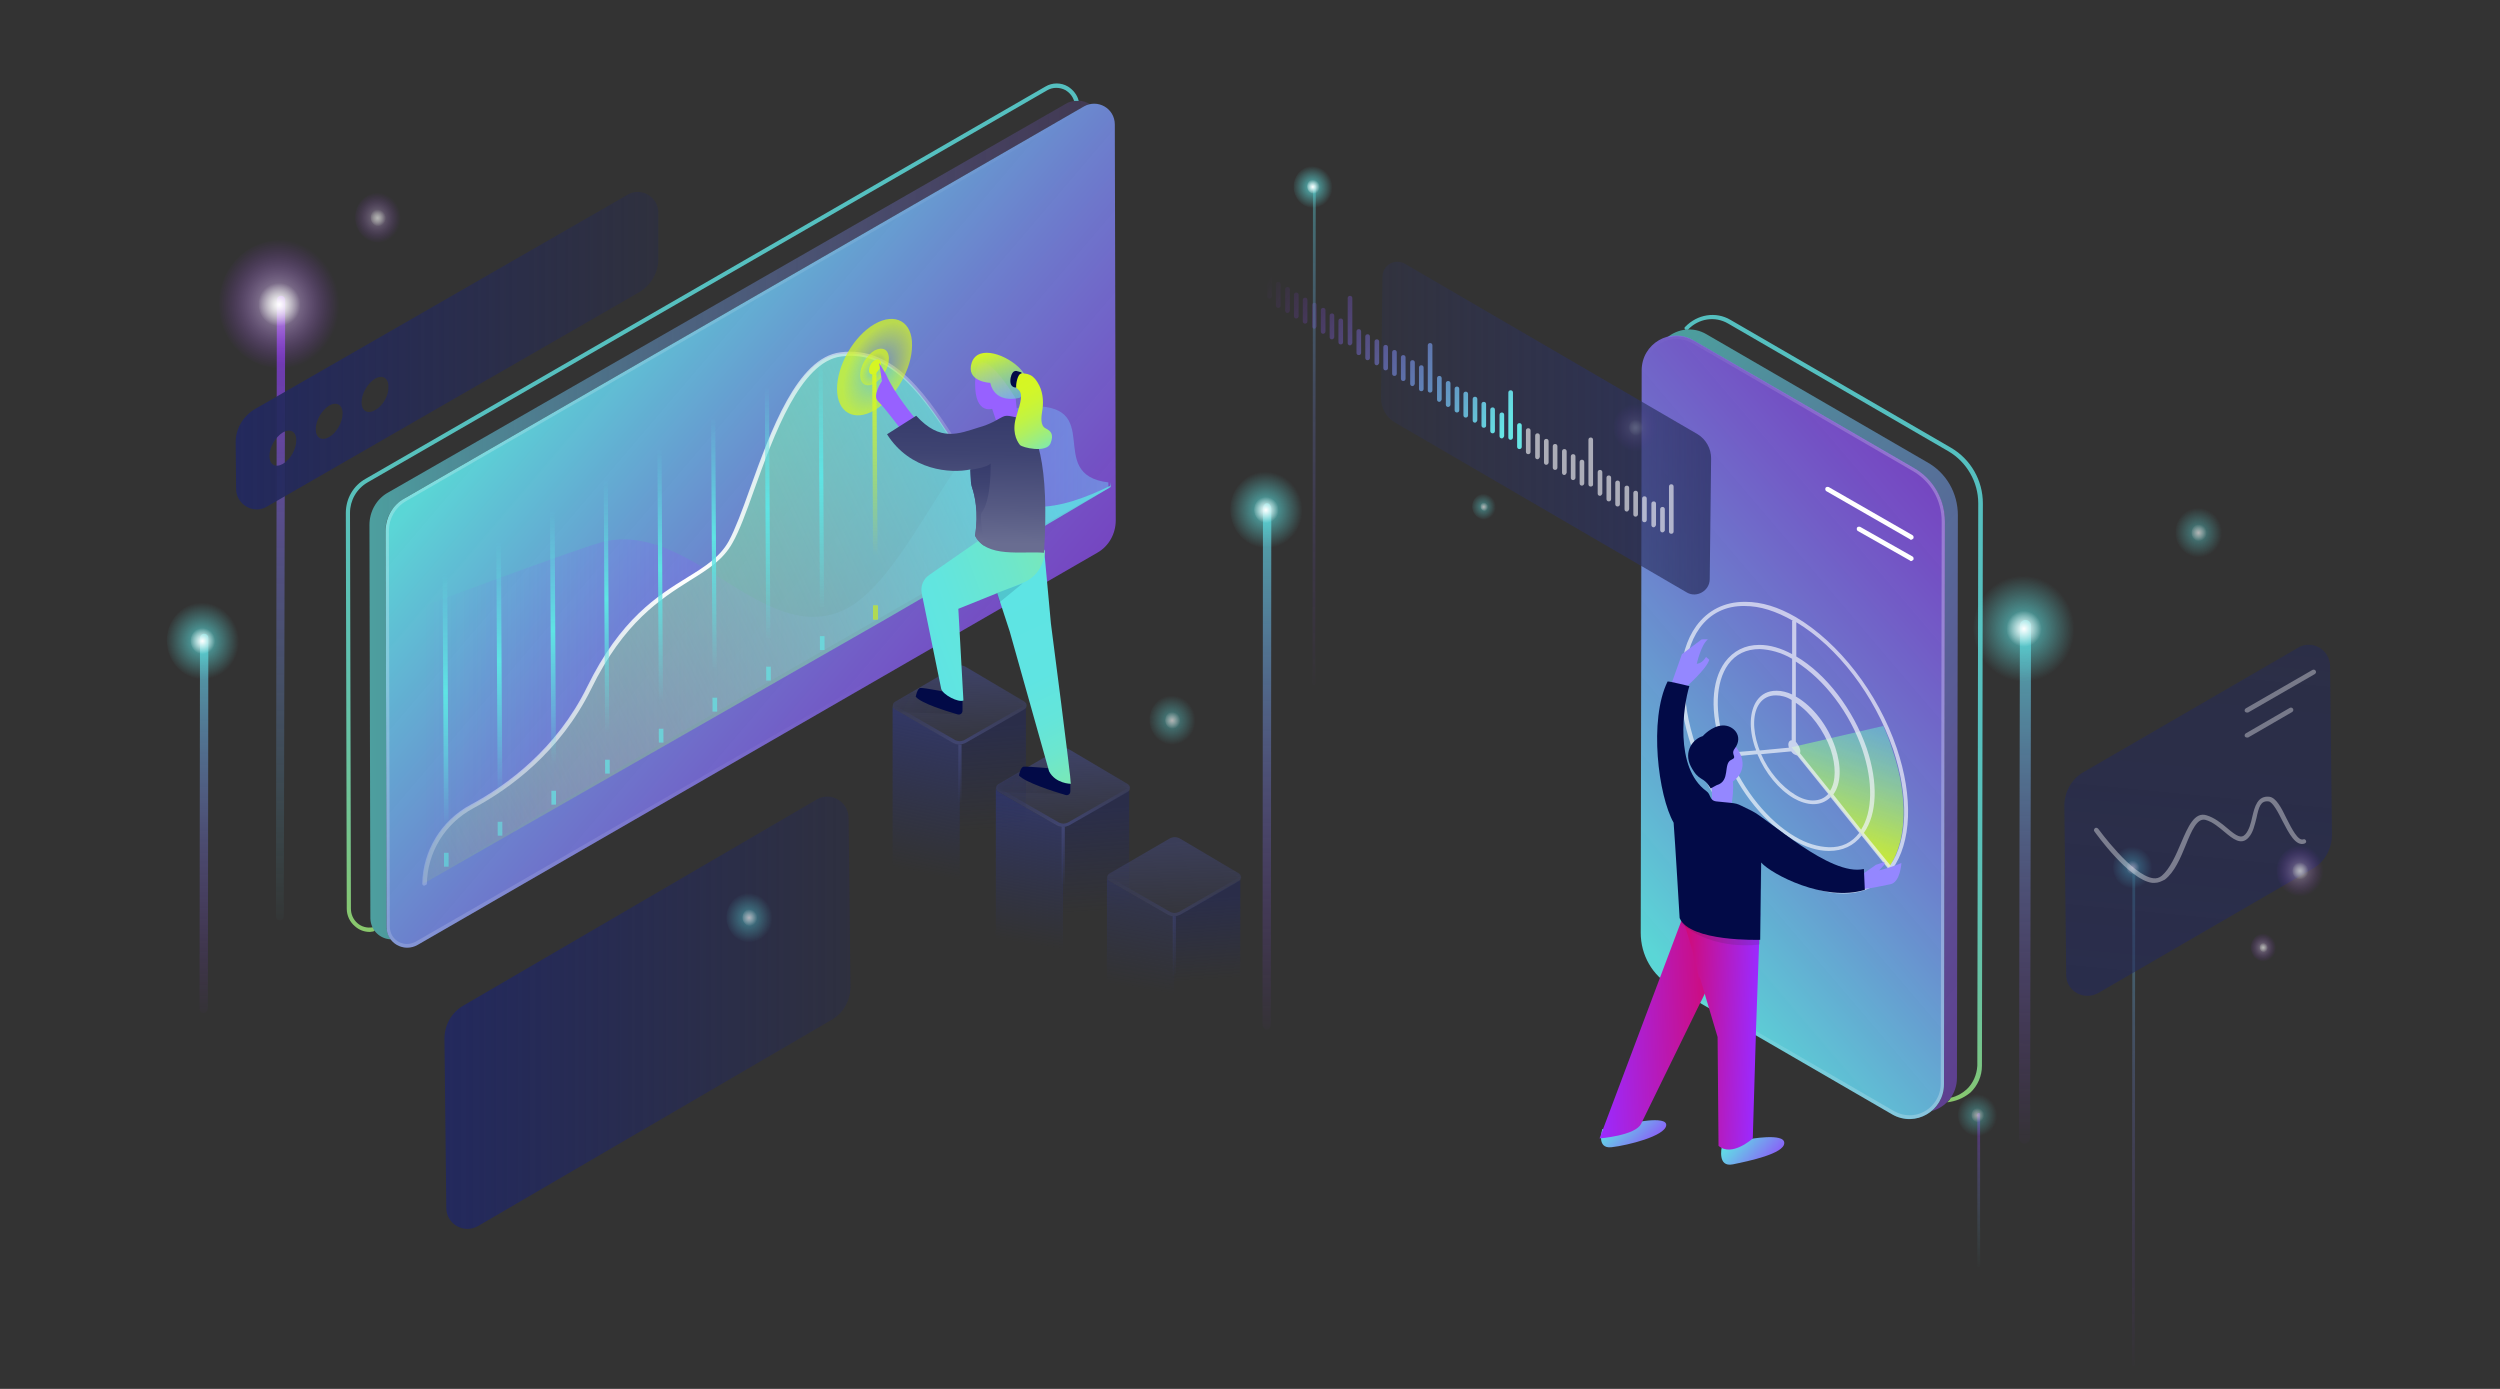 <?xml version="1.0" encoding="utf-8"?>
<!-- Generator: Adobe Illustrator 24.1.2, SVG Export Plug-In . SVG Version: 6.00 Build 0)  -->
<svg version="1.1" id="Layer_1" xmlns="http://www.w3.org/2000/svg" xmlns:xlink="http://www.w3.org/1999/xlink" x="0px" y="0px"
	 viewBox="0 0 540 300" style="enable-background:new 0 0 540 300;" xml:space="preserve">
<rect x="0" y="0" width="540" height="300" fill="#333333" stroke="none"/>
<style type="text/css">
	.st0{opacity:0.79;fill:url(#SVGID_1_);enable-background:new    ;}
	.st1{opacity:0.95;fill:url(#SVGID_2_);enable-background:new    ;}
	.st2{opacity:0.54;fill:url(#SVGID_3_);enable-background:new    ;}
	.st3{fill:url(#SVGID_4_);}
	.st4{opacity:0.54;fill:url(#SVGID_5_);enable-background:new    ;}
	.st5{enable-background:new    ;}
	.st6{fill:url(#SVGID_6_);}
	.st7{opacity:0.8;fill:url(#SVGID_7_);}
	.st8{opacity:0.8;fill:url(#SVGID_8_);}
	.st9{fill:url(#SVGID_9_);}
	.st10{opacity:0.6;fill:url(#SVGID_10_);}
	.st11{opacity:0.61;fill:url(#SVGID_11_);enable-background:new    ;}
	.st12{opacity:0.92;fill:url(#SVGID_12_);}
	.st13{opacity:0.92;fill:url(#SVGID_13_);}
	.st14{opacity:0.28;fill:url(#SVGID_14_);}
	.st15{fill:url(#SVGID_15_);}
	.st16{opacity:0.77;fill:url(#SVGID_16_);enable-background:new    ;}
	.st17{fill:url(#SVGID_17_);}
	.st18{fill:url(#SVGID_18_);}
	.st19{opacity:0.77;fill:url(#SVGID_19_);}
	.st20{fill:url(#SVGID_20_);}
	.st21{fill:url(#SVGID_21_);}
	.st22{opacity:0.77;fill:url(#SVGID_22_);}
	.st23{fill:url(#SVGID_23_);}
	.st24{opacity:0.79;fill:url(#SVGID_24_);enable-background:new    ;}
	.st25{opacity:0.95;fill:url(#SVGID_25_);enable-background:new    ;}
	.st26{opacity:0.54;fill:url(#SVGID_26_);enable-background:new    ;}
	.st27{fill:url(#SVGID_27_);}
	.st28{opacity:0.54;fill:url(#SVGID_28_);enable-background:new    ;}
	.st29{fill:url(#SVGID_29_);}
	.st30{fill:url(#SVGID_30_);}
	.st31{opacity:0.8;fill:url(#SVGID_31_);}
	.st32{fill:url(#SVGID_32_);}
	.st33{fill:url(#SVGID_33_);}
	.st34{opacity:0.7;}
	.st35{fill:#D6F622;}
	.st36{fill:#C8E822;}
	.st37{fill:url(#SVGID_34_);}
	.st38{fill:#64E5E5;}
	.st39{fill:url(#SVGID_35_);}
	.st40{fill:url(#SVGID_36_);}
	.st41{fill:url(#SVGID_37_);}
	.st42{fill:url(#SVGID_38_);}
	.st43{fill:url(#SVGID_39_);}
	.st44{fill:url(#SVGID_40_);}
	.st45{opacity:0.6;}
	.st46{fill:url(#SVGID_41_);}
	.st47{fill:#5EE4E4;}
	.st48{opacity:0.22;fill:url(#SVGID_42_);enable-background:new    ;}
	.st49{opacity:0.22;fill:url(#SVGID_43_);enable-background:new    ;}
	.st50{opacity:0.74;fill:url(#SVGID_44_);enable-background:new    ;}
	.st51{opacity:0.74;fill:url(#SVGID_45_);enable-background:new    ;}
	.st52{fill:url(#SVGID_46_);}
	.st53{fill:#020A47;}
	.st54{fill:url(#SVGID_47_);}
	.st55{fill:url(#SVGID_48_);}
	.st56{fill:#9761FF;}
	.st57{fill:url(#SVGID_49_);}
	.st58{fill:url(#SVGID_50_);}
	.st59{fill:url(#SVGID_51_);}
	.st60{fill:url(#SVGID_52_);}
	.st61{opacity:0.14;fill:#020A47;enable-background:new    ;}
	.st62{fill:url(#SVGID_53_);}
	.st63{opacity:0.77;fill:url(#SVGID_54_);}
	.st64{fill:url(#SVGID_55_);}
	.st65{opacity:0.55;}
	.st66{fill:url(#SVGID_56_);}
	.st67{opacity:0.77;fill:url(#SVGID_57_);}
	.st68{fill:url(#SVGID_58_);}
	.st69{fill:url(#SVGID_59_);}
	.st70{opacity:0.77;fill:url(#SVGID_60_);}
	.st71{fill:url(#SVGID_61_);}
	.st72{opacity:0.9;}
	.st73{fill:url(#SVGID_62_);}
	.st74{opacity:0.7;fill:#FFFFFF;}
	.st75{fill:#9487FF;}
	.st76{opacity:0.63;}
	.st77{opacity:0.77;fill:url(#SVGID_63_);enable-background:new    ;}
	.st78{fill:url(#SVGID_64_);}
	.st79{opacity:0.77;fill:url(#SVGID_65_);}
	.st80{fill:url(#SVGID_66_);}
	.st81{opacity:0.77;fill:url(#SVGID_67_);}
	.st82{fill:url(#SVGID_68_);}
	.st83{opacity:0.77;fill:url(#SVGID_69_);}
	.st84{fill:url(#SVGID_70_);}
	.st85{opacity:0.77;fill:url(#SVGID_71_);}
	.st86{fill:url(#SVGID_72_);}
	.st87{opacity:0.77;fill:url(#SVGID_73_);enable-background:new    ;}
	.st88{fill:url(#SVGID_74_);}
	.st89{opacity:0.65;fill:url(#SVGID_75_);enable-background:new    ;}
	.st90{opacity:0.36;}
	.st91{fill:#FFFFFF;}
	.st92{opacity:0.77;fill:url(#SVGID_76_);enable-background:new    ;}
	.st93{fill:url(#SVGID_77_);}
	.st94{opacity:0.77;fill:url(#SVGID_78_);enable-background:new    ;}
	.st95{fill:url(#SVGID_79_);}
	.st96{opacity:0.38;}
	.st97{opacity:0.78;fill:url(#SVGID_80_);enable-background:new    ;}
	.st98{fill:url(#SVGID_81_);}
	.st99{fill:url(#SVGID_82_);}
	.st100{fill:url(#SVGID_83_);}
	.st101{fill:url(#SVGID_84_);}
	.st102{fill:url(#SVGID_85_);}
	.st103{fill:url(#SVGID_86_);}
	.st104{fill:url(#SVGID_87_);}
	.st105{fill:url(#SVGID_88_);}
	.st106{fill:url(#SVGID_89_);}
	.st107{fill:url(#SVGID_90_);}
	.st108{fill:url(#SVGID_91_);}
	.st109{fill:url(#SVGID_92_);}
	.st110{fill:url(#SVGID_93_);}
	.st111{fill:url(#SVGID_94_);}
	.st112{fill:url(#SVGID_95_);}
	.st113{fill:url(#SVGID_96_);}
	.st114{fill:url(#SVGID_97_);}
	.st115{fill:url(#SVGID_98_);}
	.st116{fill:url(#SVGID_99_);}
	.st117{fill:url(#SVGID_100_);}
	.st118{fill:url(#SVGID_101_);}
	.st119{fill:url(#SVGID_102_);}
	.st120{fill:url(#SVGID_103_);}
	.st121{fill:url(#SVGID_104_);}
	.st122{fill:url(#SVGID_105_);}
	.st123{fill:url(#SVGID_106_);}
	.st124{fill:url(#SVGID_107_);}
	.st125{fill:url(#SVGID_108_);}
	.st126{fill:url(#SVGID_109_);}
	.st127{opacity:0.14;fill:#25262B;enable-background:new    ;}
	.st128{fill:url(#SVGID_110_);}
	.st129{opacity:0.77;fill:url(#SVGID_111_);}
	.st130{fill:url(#SVGID_112_);}
	.st131{opacity:0.28;fill:url(#SVGID_113_);}
	.st132{fill:url(#SVGID_114_);}
	.st133{fill:url(#SVGID_115_);}
	.st134{fill:url(#SVGID_116_);}
	.st135{fill:url(#SVGID_117_);}
	.st136{opacity:0.6;fill:url(#SVGID_118_);enable-background:new    ;}
	.st137{opacity:0.54;fill:url(#SVGID_119_);enable-background:new    ;}
	.st138{opacity:0.54;fill:url(#SVGID_120_);enable-background:new    ;}
	.st139{opacity:0.54;fill:url(#SVGID_121_);}
	.st140{opacity:0.54;fill:url(#SVGID_122_);enable-background:new    ;}
	.st141{opacity:0.56;enable-background:new    ;}
	.st142{fill:url(#SVGID_123_);}
</style>
<g>
	
		<linearGradient id="SVGID_1_" gradientUnits="userSpaceOnUse" x1="6184.134" y1="137.381" x2="6182.959" y2="100.687" gradientTransform="matrix(-1 0 0 -1 6413.516 300)">
		<stop  offset="0" style="stop-color:#404572"/>
		<stop  offset="0.548" style="stop-color:#404572;stop-opacity:0"/>
	</linearGradient>
	<path class="st0" d="M243.5,169.3l-12.5-7.4c-0.8-0.5-1.7-0.5-2.5,0l-12.9,7.5c-0.6,0.4-0.6,1.3,0,1.6l12.7,7.3
		c0.8,0.4,1.7,0.4,2.5,0l12.8-7.3C244.2,170.6,244.2,169.7,243.5,169.3z"/>
	<linearGradient id="SVGID_2_" gradientUnits="userSpaceOnUse" x1="219.432" y1="213.16" x2="226.292" y2="172.282">
		<stop  offset="0.232" style="stop-color:#2C3263;stop-opacity:0"/>
		<stop  offset="0.981" style="stop-color:#323868"/>
	</linearGradient>
	<path class="st1" d="M229.6,178.5V221l-0.1-0.1l-14.4-8.7v-42l0,0c0,0.3,0.2,0.6,0.5,0.8l12.7,7.3
		C228.7,178.5,229.1,178.6,229.6,178.5L229.6,178.5L229.6,178.5L229.6,178.5z"/>
	<linearGradient id="SVGID_3_" gradientUnits="userSpaceOnUse" x1="235.243" y1="174.959" x2="238.095" y2="215.059">
		<stop  offset="0" style="stop-color:#23295D"/>
		<stop  offset="0.548" style="stop-color:#23295D;stop-opacity:0"/>
	</linearGradient>
	<path class="st2" d="M243.9,170.7v41.8l-14.4,8.6v-42.6l0,0l0,0v0.1c0.4,0,0.8-0.1,1.2-0.3l12.8-7.3
		C243.8,170.9,243.9,170.8,243.9,170.7z"/>
	<linearGradient id="SVGID_4_" gradientUnits="userSpaceOnUse" x1="229.884" y1="201.73" x2="229.29" y2="179.067">
		<stop  offset="0.452" style="stop-color:#404572;stop-opacity:0"/>
		<stop  offset="1" style="stop-color:#404572"/>
	</linearGradient>
	<path class="st3" d="M230,178.5v27h-0.7v-27c0.1,0,0.2,0,0.3,0C229.7,178.6,229.9,178.6,230,178.5z"/>
	<linearGradient id="SVGID_5_" gradientUnits="userSpaceOnUse" x1="229.582" y1="178.581" x2="229.573" y2="178.298">
		<stop  offset="0" style="stop-color:#404572"/>
		<stop  offset="0.548" style="stop-color:#404572;stop-opacity:0"/>
	</linearGradient>
	<polygon class="st4" points="229.6,178.5 229.6,178.6 229.5,178.6 229.5,178.5 229.6,178.5 	"/>
	<g class="st5">
		<linearGradient id="SVGID_6_" gradientUnits="userSpaceOnUse" x1="229.347" y1="161.525" x2="229.893" y2="178.579">
			<stop  offset="0.452" style="stop-color:#404572;stop-opacity:0"/>
			<stop  offset="1" style="stop-color:#404572"/>
		</linearGradient>
		<path class="st6" d="M229.8,162.3c0.3,0,0.6,0.1,0.9,0.3l12.5,7.4c0.1,0.1,0.2,0.2,0.2,0.2c0,0,0,0.1-0.1,0.2l-12.7,7.3
			c-0.3,0.1-0.6,0.2-0.9,0.2c-0.3,0-0.6-0.1-0.9-0.2l-12.7-7.3c0,0,0,0,0-0.1c0-0.1,0-0.2,0.1-0.2l12.9-7.5
			C229.2,162.4,229.5,162.3,229.8,162.3 M229.8,161.5c-0.4,0-0.9,0.1-1.3,0.4l-12.9,7.5c-0.6,0.4-0.6,1.3,0,1.6l12.7,7.3
			c0.4,0.2,0.8,0.3,1.3,0.3s0.8-0.1,1.3-0.3l12.8-7.3c0.6-0.4,0.6-1.3-0.1-1.7l-12.5-7.4C230.6,161.6,230.2,161.5,229.8,161.5
			L229.8,161.5z"/>
	</g>
</g>
<linearGradient id="SVGID_7_" gradientUnits="userSpaceOnUse" x1="370" y1="242.976" x2="413.4" y2="89.405">
	<stop  offset="0" style="stop-color:#D6F622"/>
	<stop  offset="4.363745e-02" style="stop-color:#BEF249"/>
	<stop  offset="9.348923e-02" style="stop-color:#A8EF6D"/>
	<stop  offset="0.15" style="stop-color:#94EC8D"/>
	<stop  offset="0.212" style="stop-color:#83EAA9"/>
	<stop  offset="0.282" style="stop-color:#75E7BF"/>
	<stop  offset="0.363" style="stop-color:#6BE6D0"/>
	<stop  offset="0.465" style="stop-color:#63E5DB"/>
	<stop  offset="0.606" style="stop-color:#5FE4E2"/>
	<stop  offset="1" style="stop-color:#5EE4E4"/>
</linearGradient>
<path class="st7" d="M428.3,108.7l-0.2,121.5c0,2.2-0.9,4.3-2.5,5.8c-1.6,1.3-3.3,1.9-5,2.1c0.3-0.3,0.6-0.6,0.8-1
	c1.3-0.3,2.4-0.9,3.4-1.8c1.4-1.3,2.2-3.2,2.3-5.1l0.2-121.5c0-4.6-2.5-8.9-6.4-11.2l-47.6-27.6c-2.9-1.7-6.4-1.1-8.7,1.3
	c-0.2,0-0.4,0-0.6,0c0,0,0,0,0,0c-0.2-0.2-0.2-0.5,0-0.6c2.6-2.7,6.6-3.4,9.8-1.5l47.6,27.6C425.7,99.2,428.3,103.8,428.3,108.7z"/>
<linearGradient id="SVGID_8_" gradientUnits="userSpaceOnUse" x1="105.583" y1="236.507" x2="168.333" y2="14.471">
	<stop  offset="0" style="stop-color:#D6F622"/>
	<stop  offset="4.363745e-02" style="stop-color:#BEF249"/>
	<stop  offset="9.348923e-02" style="stop-color:#A8EF6D"/>
	<stop  offset="0.15" style="stop-color:#94EC8D"/>
	<stop  offset="0.212" style="stop-color:#83EAA9"/>
	<stop  offset="0.282" style="stop-color:#75E7BF"/>
	<stop  offset="0.363" style="stop-color:#6BE6D0"/>
	<stop  offset="0.465" style="stop-color:#63E5DB"/>
	<stop  offset="0.606" style="stop-color:#5FE4E2"/>
	<stop  offset="1" style="stop-color:#5EE4E4"/>
</linearGradient>
<path class="st8" d="M233,21.8c-0.3,0-0.7,0-1,0c-0.3-1-1-1.8-1.8-2.3c-1.3-0.7-2.8-0.7-4,0L79.4,104.2c-2.4,1.4-3.8,3.9-3.8,6.6
	l0.2,85.5c0,1.2,0.5,2.3,1.4,3.1c0.9,0.8,2.1,1.1,3.3,0.9c0.1,0.3,0.3,0.5,0.4,0.7c-0.1,0.1-0.2,0.2-0.3,0.2c-0.2,0-0.5,0.1-0.7,0.1
	c-1.2,0-2.3-0.4-3.2-1.2c-1.1-0.9-1.8-2.3-1.8-3.8l-0.2-85.5c0-3.1,1.6-5.9,4.3-7.4l146.8-84.7c1.5-0.9,3.4-0.9,4.9,0
	C231.8,19.4,232.7,20.5,233,21.8z"/>
<linearGradient id="SVGID_9_" gradientUnits="userSpaceOnUse" x1="96" y1="81.25" x2="220.975" y2="81.25" gradientTransform="matrix(1 0 0 -1 0 300)">
	<stop  offset="0" style="stop-color:#23295D"/>
	<stop  offset="1" style="stop-color:#23295D;stop-opacity:0"/>
</linearGradient>
<path class="st9" d="M96.4,260.9L96,224.4c0-3,1.5-5.7,4.1-7.2l76.3-44.5c3-1.8,6.8,0.4,6.9,3.9l0.4,36.5c0,3-1.5,5.7-4.1,7.2
	l-76.3,44.5C100.2,266.6,96.4,264.4,96.4,260.9z"/>
<linearGradient id="SVGID_10_" gradientUnits="userSpaceOnUse" x1="338.552" y1="196.928" x2="502.321" y2="57.252" gradientTransform="matrix(1 0 0 -1 0 300)">
	<stop  offset="0" style="stop-color:#5EE4E4"/>
	<stop  offset="5.021835e-02" style="stop-color:#62D8E6;stop-opacity:0.984"/>
	<stop  offset="0.373" style="stop-color:#7A8EF0;stop-opacity:0.882"/>
	<stop  offset="0.64" style="stop-color:#8C58F8;stop-opacity:0.797"/>
	<stop  offset="0.839" style="stop-color:#9737FD;stop-opacity:0.734"/>
	<stop  offset="0.948" style="stop-color:#9B2AFF;stop-opacity:0.7"/>
</linearGradient>
<path class="st10" d="M422.9,111.3l-0.2,121.5c0,3.6-2.4,6.4-5.5,7.2c1.6-1.3,2.7-3.3,2.7-5.7l0.2-121.5c0-4.8-2.5-9.2-6.7-11.6
	l-47.6-27.6c-1.9-1.1-3.9-1.2-5.7-0.7c2.3-1.9,5.6-2.4,8.5-0.7l47.6,27.6C420.4,102.1,422.9,106.5,422.9,111.3z"/>
<linearGradient id="SVGID_11_" gradientUnits="userSpaceOnUse" x1="79.8" y1="187.68" x2="327.859" y2="187.68" gradientTransform="matrix(1 0 0 -1 0 300)">
	<stop  offset="0" style="stop-color:#5EE4E4"/>
	<stop  offset="0.852" style="stop-color:#9B2AFF;stop-opacity:0"/>
</linearGradient>
<path class="st11" d="M235.4,22.5c-0.4,0.1-0.9,0.3-1.3,0.5L87.3,107.7c-2.5,1.5-4.1,4.1-4,7l0.2,85.5c0,1.1,0.4,2,0.9,2.7
	c-2.3-0.1-4.3-1.9-4.4-4.5l-0.2-85c0-2.9,1.5-5.6,4-7l146.8-84.2C232.2,21.5,234,21.6,235.4,22.5z"/>
<linearGradient id="SVGID_12_" gradientUnits="userSpaceOnUse" x1="345.664" y1="192.568" x2="467.581" y2="88.587">
	<stop  offset="0" style="stop-color:#5EE4E4"/>
	<stop  offset="5.021835e-02" style="stop-color:#62D8E6;stop-opacity:0.984"/>
	<stop  offset="0.373" style="stop-color:#7A8EF0;stop-opacity:0.882"/>
	<stop  offset="0.64" style="stop-color:#8C58F8;stop-opacity:0.797"/>
	<stop  offset="0.839" style="stop-color:#9737FD;stop-opacity:0.734"/>
	<stop  offset="0.948" style="stop-color:#9B2AFF;stop-opacity:0.7"/>
</linearGradient>
<path class="st12" d="M419.9,234.2l0.2-121.5c0-4.8-2.5-9.2-6.7-11.6l-47.6-27.6c-5-2.9-11.2,0.7-11.2,6.5l-0.2,121.5
	c0,4.8,2.5,9.2,6.7,11.6l47.6,27.6C413.7,243.6,419.9,240,419.9,234.2z"/>
<linearGradient id="SVGID_13_" gradientUnits="userSpaceOnUse" x1="117.508" y1="224.524" x2="248.385" y2="112.901" gradientTransform="matrix(1 0 0 -1 0 300)">
	<stop  offset="0" style="stop-color:#5EE4E4"/>
	<stop  offset="5.021835e-02" style="stop-color:#62D8E6;stop-opacity:0.984"/>
	<stop  offset="0.373" style="stop-color:#7A8EF0;stop-opacity:0.882"/>
	<stop  offset="0.64" style="stop-color:#8C58F8;stop-opacity:0.797"/>
	<stop  offset="0.839" style="stop-color:#9737FD;stop-opacity:0.734"/>
	<stop  offset="0.948" style="stop-color:#9B2AFF;stop-opacity:0.7"/>
</linearGradient>
<path class="st13" d="M83.5,200.2l-0.2-85.5c0-2.9,1.5-5.6,4-7L234.1,23c3-1.7,6.7,0.4,6.7,3.9l0.2,85.5c0,2.9-1.5,5.6-4,7
	L90.2,204.1C87.2,205.8,83.5,203.7,83.5,200.2z"/>
<linearGradient id="SVGID_14_" gradientUnits="userSpaceOnUse" x1="83.03" y1="84.857" x2="198.515" y2="126.738">
	<stop  offset="0" style="stop-color:#F4F8FB"/>
	<stop  offset="1" style="stop-color:#F4F8FB;stop-opacity:0"/>
</linearGradient>
<path class="st14" d="M236.3,23.1L236.3,23.1c1.8,0,3.7,1.4,3.7,3.8l0.2,85.5c0,2.7-1.4,5.1-3.6,6.4L89.8,203.4
	c-0.6,0.3-1.2,0.5-1.9,0.5c-1.8,0-3.7-1.4-3.7-3.8L84,114.7c0-2.7,1.4-5.1,3.6-6.4l146.8-84.7C235.1,23.3,235.7,23.1,236.3,23.1
	 M236.3,22.4c-0.7,0-1.5,0.2-2.2,0.6L87.3,107.7c-2.5,1.4-4,4.1-4,7l0.2,85.5c0,2.7,2.1,4.5,4.5,4.5c0.7,0,1.5-0.2,2.2-0.6
	L237,119.4c2.5-1.4,4-4.1,4-7l-0.2-85.5C240.8,24.2,238.7,22.4,236.3,22.4L236.3,22.4z"/>
<g>
	
		<linearGradient id="SVGID_15_" gradientUnits="userSpaceOnUse" x1="60.707" y1="237.048" x2="60.387" y2="97.592" gradientTransform="matrix(1 0 0 -1 0 300)">
		<stop  offset="0" style="stop-color:#9B2AFF;stop-opacity:0.7"/>
		<stop  offset="1" style="stop-color:#5EE4E4;stop-opacity:0"/>
	</linearGradient>
	<path class="st15" d="M60.5,198.8L60.5,198.8c-0.5,0-0.9-0.4-0.9-0.9l0.2-133.1c0-0.5,0.4-0.9,0.9-0.9l0,0c0.5,0,0.9,0.4,0.9,0.9
		L61.3,198C61.3,198.4,60.9,198.8,60.5,198.8z"/>
	<g>
		
			<radialGradient id="SVGID_16_" cx="-2468.855" cy="403.823" r="23.291" gradientTransform="matrix(0.563 1.143265e-02 4.434420e-03 -0.602 1448.345 337.039)" gradientUnits="userSpaceOnUse">
			<stop  offset="0" style="stop-color:#FFFFFF;stop-opacity:0.8"/>
			<stop  offset="1" style="stop-color:#9B2AFF;stop-opacity:0"/>
		</radialGradient>
		<path class="st16" d="M70.2,55.9c-5.3-5.4-13.8-5.4-19,0s-5.2,14.2,0,19.6c5.3,5.4,13.8,5.4,19,0C75.4,70.1,75.4,61.3,70.2,55.9
			L70.2,55.9z"/>
		
			<radialGradient id="SVGID_17_" cx="-2468.807" cy="407.521" r="8.176" gradientTransform="matrix(0.563 7.659137e-04 7.786844e-04 -0.572 1449.935 300.79)" gradientUnits="userSpaceOnUse">
			<stop  offset="0" style="stop-color:#FFFFFF"/>
			<stop  offset="1" style="stop-color:#FFFFFF;stop-opacity:0"/>
		</radialGradient>
		<path class="st17" d="M64.1,62.2c-1.9-1.9-4.9-1.9-6.8,0c-1.9,1.9-1.9,5.1,0,7c1.9,1.9,4.9,1.9,6.8,0C66,67.3,65.9,64.2,64.1,62.2
			L64.1,62.2z"/>
	</g>
</g>
<g>
	
		<linearGradient id="SVGID_18_" gradientUnits="userSpaceOnUse" x1="44.145" y1="163.618" x2="43.951" y2="79.026" gradientTransform="matrix(1 0 0 -1 0 300)">
		<stop  offset="0" style="stop-color:#5EE4E4;stop-opacity:0.7"/>
		<stop  offset="1" style="stop-color:#9B2AFF;stop-opacity:0"/>
	</linearGradient>
	<path class="st18" d="M44,218.8L44,218.8c-0.5,0-0.9-0.4-0.9-0.9l0.1-80.1c0-0.5,0.4-0.9,0.9-0.9l0,0c0.5,0,0.9,0.4,0.9,0.9
		l-0.1,80.1C44.8,218.4,44.4,218.8,44,218.8z"/>
	<g>
		
			<radialGradient id="SVGID_19_" cx="-2498.076" cy="331.047" r="14.135" gradientTransform="matrix(0.563 5.009532e-03 -1.527302e-03 -0.586 1450.579 344.957)" gradientUnits="userSpaceOnUse">
			<stop  offset="0" style="stop-color:#5EE4E4"/>
			<stop  offset="1" style="stop-color:#5EE4E4;stop-opacity:0"/>
		</radialGradient>
		<path class="st19" d="M49.8,132.5c-3.2-3.3-8.3-3.3-11.4,0c-3.2,3.2-3.1,8.5,0,11.8c3.2,3.3,8.3,3.3,11.4,0
			C53,141,53,135.8,49.8,132.5L49.8,132.5z"/>
		
			<radialGradient id="SVGID_20_" cx="-2498.106" cy="334.812" r="4.916" gradientTransform="matrix(0.563 7.659137e-04 7.786844e-04 -0.572 1449.892 331.893)" gradientUnits="userSpaceOnUse">
			<stop  offset="0" style="stop-color:#FFFFFF"/>
			<stop  offset="1" style="stop-color:#FFFFFF;stop-opacity:0"/>
		</radialGradient>
		<path class="st20" d="M46.1,136.3c-1.1-1.2-3-1.2-4.1,0s-1.1,3,0,4.2s3,1.2,4.1,0C47.3,139.3,47.3,137.5,46.1,136.3L46.1,136.3z"
			/>
	</g>
</g>
<g>
	
		<linearGradient id="SVGID_21_" gradientUnits="userSpaceOnUse" x1="273.782" y1="192.171" x2="273.513" y2="74.557" gradientTransform="matrix(1 0 0 -1 0 300)">
		<stop  offset="0" style="stop-color:#5EE4E4;stop-opacity:0.7"/>
		<stop  offset="1" style="stop-color:#9B2AFF;stop-opacity:0"/>
	</linearGradient>
	<path class="st21" d="M273.6,222.4L273.6,222.4c-0.5,0-0.9-0.6-0.9-1.2l0.1-111.3c0-0.7,0.4-1.2,0.9-1.2l0,0c0.5,0,0.9,0.6,0.9,1.2
		l-0.1,111.3C274.5,221.9,274.1,222.4,273.6,222.4z"/>
	<g>
		
			<radialGradient id="SVGID_22_" cx="-2090.107" cy="359.649" r="14.101" gradientTransform="matrix(0.563 5.009532e-03 -1.527302e-03 -0.586 1450.674 331.378)" gradientUnits="userSpaceOnUse">
			<stop  offset="0" style="stop-color:#5EE4E4"/>
			<stop  offset="1" style="stop-color:#5EE4E4;stop-opacity:0"/>
		</radialGradient>
		<path class="st22" d="M279.5,104.2c-3.2-3.3-8.3-3.3-11.4,0c-3.2,3.2-3.1,8.5,0,11.8c3.2,3.3,8.3,3.3,11.4,0
			S282.6,107.5,279.5,104.2L279.5,104.2z"/>
		
			<radialGradient id="SVGID_23_" cx="-2090.139" cy="363.44" r="4.917" gradientTransform="matrix(0.563 7.659137e-04 7.786844e-04 -0.572 1449.909 319.647)" gradientUnits="userSpaceOnUse">
			<stop  offset="0" style="stop-color:#FFFFFF"/>
			<stop  offset="1" style="stop-color:#FFFFFF;stop-opacity:0"/>
		</radialGradient>
		<path class="st23" d="M275.8,108c-1.1-1.2-3-1.2-4.1,0s-1.1,3,0,4.2s3,1.2,4.1,0S276.9,109.1,275.8,108L275.8,108z"/>
	</g>
</g>
<g>
	
		<linearGradient id="SVGID_24_" gradientUnits="userSpaceOnUse" x1="6206.465" y1="155.168" x2="6205.291" y2="118.474" gradientTransform="matrix(-1 0 0 -1 6413.516 300)">
		<stop  offset="0" style="stop-color:#404572"/>
		<stop  offset="0.548" style="stop-color:#404572;stop-opacity:0"/>
	</linearGradient>
	<path class="st24" d="M221.2,151.5l-12.5-7.4c-0.8-0.5-1.7-0.5-2.5,0l-12.9,7.5c-0.6,0.4-0.6,1.3,0,1.6l12.7,7.3
		c0.8,0.4,1.7,0.4,2.5,0l12.8-7.3C221.9,152.8,221.9,151.9,221.2,151.5z"/>
	<linearGradient id="SVGID_25_" gradientUnits="userSpaceOnUse" x1="196.607" y1="195.171" x2="204.666" y2="154.512">
		<stop  offset="0.169" style="stop-color:#2C3263;stop-opacity:0"/>
		<stop  offset="0.981" style="stop-color:#323868"/>
	</linearGradient>
	<path class="st25" d="M207.3,160.7v42.5l-0.1-0.1l-14.4-8.7v-42l0,0c0,0.3,0.2,0.6,0.5,0.8l12.7,7.3
		C206.4,160.7,206.8,160.8,207.3,160.7L207.3,160.7L207.3,160.7L207.3,160.7z"/>
	<linearGradient id="SVGID_26_" gradientUnits="userSpaceOnUse" x1="212.912" y1="157.172" x2="215.764" y2="197.271">
		<stop  offset="0" style="stop-color:#23295D"/>
		<stop  offset="0.548" style="stop-color:#23295D;stop-opacity:0"/>
	</linearGradient>
	<path class="st26" d="M221.6,152.9v41.8l-14.4,8.6v-42.6l0,0l0,0v0.1c0.4,0,0.8-0.1,1.2-0.3l12.8-7.3
		C221.4,153.1,221.5,153,221.6,152.9z"/>
	<linearGradient id="SVGID_27_" gradientUnits="userSpaceOnUse" x1="207.553" y1="183.942" x2="206.959" y2="161.279">
		<stop  offset="0.452" style="stop-color:#404572;stop-opacity:0"/>
		<stop  offset="1" style="stop-color:#404572"/>
	</linearGradient>
	<path class="st27" d="M207.7,160.8v27h-0.7v-27c0.1,0,0.2,0,0.3,0C207.4,160.8,207.5,160.8,207.7,160.8z"/>
	<linearGradient id="SVGID_28_" gradientUnits="userSpaceOnUse" x1="207.251" y1="160.793" x2="207.242" y2="160.51">
		<stop  offset="0" style="stop-color:#404572"/>
		<stop  offset="0.548" style="stop-color:#404572;stop-opacity:0"/>
	</linearGradient>
	<polygon class="st28" points="207.3,160.7 207.3,160.8 207.2,160.8 207.2,160.7 207.3,160.7 	"/>
	<g class="st5">
		<linearGradient id="SVGID_29_" gradientUnits="userSpaceOnUse" x1="207.017" y1="143.738" x2="207.562" y2="160.791">
			<stop  offset="0.452" style="stop-color:#404572;stop-opacity:0"/>
			<stop  offset="1" style="stop-color:#404572"/>
		</linearGradient>
		<path class="st29" d="M207.4,144.5c0.3,0,0.6,0.1,0.9,0.3l12.5,7.4c0.1,0.1,0.2,0.2,0.2,0.2c0,0,0,0.1-0.1,0.2l-12.7,7.3
			c-0.3,0.1-0.6,0.2-0.9,0.2c-0.3,0-0.6-0.1-0.9-0.2l-12.7-7.3c0,0,0,0,0-0.1c0-0.1,0-0.2,0.1-0.2l12.9-7.5
			C206.9,144.6,207.2,144.5,207.4,144.5 M207.4,143.7c-0.4,0-0.9,0.1-1.3,0.4l-12.9,7.5c-0.6,0.4-0.6,1.3,0,1.6l12.7,7.3
			c0.4,0.2,0.8,0.3,1.3,0.3s0.8-0.1,1.3-0.3l12.8-7.3c0.6-0.4,0.6-1.3-0.1-1.7l-12.5-7.4C208.3,143.9,207.9,143.7,207.4,143.7
			L207.4,143.7z"/>
	</g>
</g>
<linearGradient id="SVGID_30_" gradientUnits="userSpaceOnUse" x1="91.5" y1="160.927" x2="327.51" y2="160.927" gradientTransform="matrix(1 0 0 -1 0 300)">
	<stop  offset="0" style="stop-color:#9B2AFF;stop-opacity:0"/>
	<stop  offset="0.36" style="stop-color:#8178F4;stop-opacity:0.36"/>
	<stop  offset="0.661" style="stop-color:#6EB2EB;stop-opacity:0.661"/>
	<stop  offset="0.882" style="stop-color:#62D6E6;stop-opacity:0.882"/>
	<stop  offset="1" style="stop-color:#5EE4E4"/>
</linearGradient>
<path class="st30" d="M239.4,104.2c-14.1-1.7,0-17.5-17.7-16.4c-13.6,0.8-24.9,37.3-39.5,44c-17.4,8-33.4-20-52.5-14.6
	c-6.4,1.8-38.2,13.7-38.2,13.7v59.5c0,0,107.2-62.3,148-85C239.4,104.7,239.4,105.1,239.4,104.2z"/>
<linearGradient id="SVGID_31_" gradientUnits="userSpaceOnUse" x1="221.86" y1="93.852" x2="61.107" y2="168.347">
	<stop  offset="0" style="stop-color:#5EE4E4"/>
	<stop  offset="0.237" style="stop-color:#78E8BA;stop-opacity:0.763"/>
	<stop  offset="0.769" style="stop-color:#B9F251;stop-opacity:0.231"/>
	<stop  offset="1" style="stop-color:#D6F622;stop-opacity:0"/>
</linearGradient>
<path class="st31" d="M239.7,105c-10.2,4.9-22,8.5-30.4-4.4s-15.4-25.7-28-24.1c-12.5,1.6-18.6,31.2-23.8,40.5
	c-5.1,9.3-19,8-30.5,31.5c-6.7,13.5-17.4,21.4-25.3,25.6c-6.2,3.3-10.2,9.7-10.3,16.8l0,0l100-57.2c15.8-9.1,31.5-18.5,48.5-28.5
	C239.9,102.7,240,104.9,239.7,105z"/>
<g>
	
		<linearGradient id="SVGID_32_" gradientUnits="userSpaceOnUse" x1="91.2" y1="166.369" x2="240.339" y2="166.369" gradientTransform="matrix(1 0 0 -1 0 300)">
		<stop  offset="0" style="stop-color:#FFFFFF;stop-opacity:0.2"/>
		<stop  offset="0.386" style="stop-color:#FFFFFF"/>
		<stop  offset="0.456" style="stop-color:#FFFFFF;stop-opacity:0.847"/>
		<stop  offset="0.565" style="stop-color:#FFFFFF;stop-opacity:0.609"/>
		<stop  offset="0.698" style="stop-color:#FFFFFF;stop-opacity:0.317"/>
		<stop  offset="0.844" style="stop-color:#FFFFFF;stop-opacity:0"/>
	</linearGradient>
	<path class="st32" d="M91.6,191.3L91.6,191.3c-0.2,0-0.4-0.2-0.4-0.4c0.1-7.1,4.1-13.7,10.5-17.1c7.8-4.2,18.5-12,25.1-25.4
		c7.2-14.7,15.2-19.7,21.7-23.7c3.9-2.4,7-4.4,8.9-7.8c1.4-2.6,2.9-6.6,4.6-11.4c4.5-12.5,10.2-28.2,19.5-29.4
		c11.8-1.5,18.9,9.5,26.4,21.2c0.7,1,1.3,2,2,3.1c7.5,11.6,17.7,6.6,27.5,1.8c0.8-0.4,1.5-0.8,2.3-1.1c0.2-0.1,0.5,0,0.6,0.2
		s0,0.5-0.2,0.6c-0.8,0.4-1.5,0.7-2.3,1.1c-9.7,4.7-20.7,10.1-28.6-2.1c-0.7-1-1.3-2.1-2-3.1c-7.3-11.5-14.3-22.3-25.5-20.8
		c-8.8,1.1-14.6,17.1-18.8,28.8c-1.7,4.8-3.2,8.9-4.7,11.5c-2,3.6-5.3,5.7-9.2,8.1c-6.3,4-14.2,8.9-21.3,23.4
		c-6.7,13.6-17.6,21.6-25.5,25.8c-6.1,3.3-9.9,9.5-10,16.4C92,191.1,91.8,191.3,91.6,191.3z"/>
</g>
<g>
	<g>
		
			<linearGradient id="SVGID_33_" gradientUnits="userSpaceOnUse" x1="3066.618" y1="220.7" x2="3066.618" y2="173.3" gradientTransform="matrix(-1 0 0 -1 3255.618 300)">
			<stop  offset="5.586592e-03" style="stop-color:#D6F622"/>
			<stop  offset="0.858" style="stop-color:#D6F622;stop-opacity:0"/>
		</linearGradient>
		<polygon class="st33" points="188.6,126.7 188.4,79.3 189.3,79.3 189.6,126.7 		"/>
	</g>
	<g class="st34">
		<g>
			
				<rect x="188.6" y="130.8" transform="matrix(1 -3.734507e-03 3.734507e-03 1 -0.493 0.707)" class="st35" width="1" height="3"/>
		</g>
		<g>
			
				<rect x="188.6" y="130.8" transform="matrix(1 -3.734507e-03 3.734507e-03 1 -0.493 0.707)" class="st36" width="1" height="3"/>
		</g>
	</g>
	<g>
		
			<linearGradient id="SVGID_34_" gradientUnits="userSpaceOnUse" x1="3078.218" y1="223" x2="3078.218" y2="167.6" gradientTransform="matrix(-1 0 0 -1 3255.618 300)">
			<stop  offset="0" style="stop-color:#5EE4E4;stop-opacity:0"/>
			<stop  offset="0.464" style="stop-color:#5EE4E4"/>
			<stop  offset="0.986" style="stop-color:#5EE4E4;stop-opacity:0"/>
		</linearGradient>
		<polygon class="st37" points="177.1,132.4 176.8,77 177.7,77 178,132.4 		"/>
	</g>
	<g class="st34">
		
			<rect x="177.1" y="137.4" transform="matrix(1 -3.734507e-03 3.734507e-03 1 -0.517 0.664)" class="st38" width="1" height="3"/>
	</g>
	<g>
		
			<linearGradient id="SVGID_35_" gradientUnits="userSpaceOnUse" x1="165.8" y1="216.3" x2="165.8" y2="160.908" gradientTransform="matrix(1 0 0 -1 0 300)">
			<stop  offset="0" style="stop-color:#5EE4E4;stop-opacity:0"/>
			<stop  offset="0.464" style="stop-color:#5EE4E4"/>
			<stop  offset="0.986" style="stop-color:#5EE4E4;stop-opacity:0"/>
		</linearGradient>
		<polygon class="st39" points="165.5,139 165.2,83.7 166.1,83.7 166.4,139 		"/>
	</g>
	<g class="st34">
		<rect x="165.5" y="144" transform="matrix(1 -3.734507e-03 3.734507e-03 1 -0.542 0.621)" class="st38" width="1" height="3"/>
	</g>
	<g>
		
			<linearGradient id="SVGID_36_" gradientUnits="userSpaceOnUse" x1="154.2" y1="209.7" x2="154.2" y2="154.3" gradientTransform="matrix(1 0 0 -1 0 300)">
			<stop  offset="0" style="stop-color:#5EE4E4;stop-opacity:0"/>
			<stop  offset="0.464" style="stop-color:#5EE4E4"/>
			<stop  offset="0.986" style="stop-color:#5EE4E4;stop-opacity:0"/>
		</linearGradient>
		<polygon class="st40" points="153.9,145.7 153.6,90.4 154.5,90.3 154.8,145.7 		"/>
	</g>
	<g class="st34">
		
			<rect x="153.9" y="150.7" transform="matrix(1 -3.734507e-03 3.734507e-03 1 -0.567 0.578)" class="st38" width="1" height="3"/>
	</g>
	<g>
		
			<linearGradient id="SVGID_37_" gradientUnits="userSpaceOnUse" x1="142.6" y1="203" x2="142.6" y2="147.6" gradientTransform="matrix(1 0 0 -1 0 300)">
			<stop  offset="0" style="stop-color:#5EE4E4;stop-opacity:0"/>
			<stop  offset="0.464" style="stop-color:#5EE4E4"/>
			<stop  offset="0.986" style="stop-color:#5EE4E4;stop-opacity:0"/>
		</linearGradient>
		<polygon class="st41" points="142.3,152.4 142,97 142.9,97 143.2,152.4 		"/>
	</g>
	<g class="st34">
		
			<rect x="142.3" y="157.4" transform="matrix(1 -3.734507e-03 3.734507e-03 1 -0.592 0.534)" class="st38" width="1" height="3"/>
	</g>
	<g>
		
			<linearGradient id="SVGID_38_" gradientUnits="userSpaceOnUse" x1="3124.618" y1="196.3" x2="3124.618" y2="140.9" gradientTransform="matrix(-1 0 0 -1 3255.618 300)">
			<stop  offset="0" style="stop-color:#5EE4E4;stop-opacity:0"/>
			<stop  offset="0.464" style="stop-color:#5EE4E4"/>
			<stop  offset="0.986" style="stop-color:#5EE4E4;stop-opacity:0"/>
		</linearGradient>
		<polygon class="st42" points="130.7,159.1 130.4,103.7 131.3,103.7 131.6,159.1 		"/>
	</g>
	<g class="st34">
		
			<rect x="130.7" y="164.1" transform="matrix(1 -3.734507e-03 3.734507e-03 1 -0.618 0.491)" class="st38" width="1" height="3"/>
	</g>
	<g>
		
			<linearGradient id="SVGID_39_" gradientUnits="userSpaceOnUse" x1="3136.168" y1="189.6" x2="3136.168" y2="134.2" gradientTransform="matrix(-1 0 0 -1 3255.618 300)">
			<stop  offset="0" style="stop-color:#5EE4E4;stop-opacity:0"/>
			<stop  offset="0.464" style="stop-color:#5EE4E4"/>
			<stop  offset="0.986" style="stop-color:#5EE4E4;stop-opacity:0"/>
		</linearGradient>
		<polygon class="st43" points="119.1,165.8 118.8,110.4 119.8,110.4 120.1,165.8 		"/>
	</g>
	<g class="st34">
		
			<rect x="119.1" y="170.8" transform="matrix(1 -3.734507e-03 3.734507e-03 1 -0.643 0.448)" class="st38" width="1" height="3"/>
	</g>
	<g>
		
			<linearGradient id="SVGID_40_" gradientUnits="userSpaceOnUse" x1="3147.768" y1="182.9" x2="3147.768" y2="127.5" gradientTransform="matrix(-1 0 0 -1 3255.618 300)">
			<stop  offset="0" style="stop-color:#5EE4E4;stop-opacity:0"/>
			<stop  offset="0.464" style="stop-color:#5EE4E4"/>
			<stop  offset="0.986" style="stop-color:#5EE4E4;stop-opacity:0"/>
		</linearGradient>
		<polygon class="st44" points="107.5,172.5 107.2,117.1 108.2,117.1 108.5,172.5 		"/>
	</g>
	<g class="st45">
		
			<rect x="107.5" y="177.5" transform="matrix(1 -3.734507e-03 3.734507e-03 1 -0.668 0.405)" class="st38" width="1" height="3"/>
	</g>
	<g>
		
			<linearGradient id="SVGID_41_" gradientUnits="userSpaceOnUse" x1="3159.368" y1="176.2" x2="3159.368" y2="120.8" gradientTransform="matrix(-1 0 0 -1 3255.618 300)">
			<stop  offset="0" style="stop-color:#5EE4E4;stop-opacity:0"/>
			<stop  offset="0.464" style="stop-color:#5EE4E4"/>
			<stop  offset="0.986" style="stop-color:#5EE4E4;stop-opacity:0"/>
		</linearGradient>
		<polygon class="st46" points="95.9,179.2 95.6,123.8 96.6,123.8 96.9,179.2 		"/>
	</g>
	<g class="st45">
		<rect x="95.9" y="184.2" transform="matrix(1 -3.734507e-03 3.734507e-03 1 -0.693 0.361)" class="st47" width="1" height="3"/>
	</g>
</g>
<linearGradient id="SVGID_42_" gradientUnits="userSpaceOnUse" x1="209.65" y1="143" x2="178.458" y2="158.352" gradientTransform="matrix(1 0 0 -1 0 300)">
	<stop  offset="0" style="stop-color:#1C1C23"/>
	<stop  offset="0.766" style="stop-color:#292933;stop-opacity:0"/>
</linearGradient>
<path class="st48" d="M206.9,154.3l-12.3-0.5l-0.6-0.4l-0.6-0.3c-0.6-0.3-0.6-1.2,0-1.5l3.8-2.2l8.2,1.3L206.9,154.3z"/>
<linearGradient id="SVGID_43_" gradientUnits="userSpaceOnUse" x1="232.697" y1="125.234" x2="200.778" y2="140.943" gradientTransform="matrix(1 0 0 -1 0 300)">
	<stop  offset="0" style="stop-color:#1C1C23"/>
	<stop  offset="0.766" style="stop-color:#292933;stop-opacity:0"/>
</linearGradient>
<path class="st49" d="M230.1,171.5l-13.5-0.4l-0.6-0.3c-0.6-0.3-0.6-1.2,0-1.5l4.2-2.4l7.6,1.2L230.1,171.5z"/>
<g>
	
		<radialGradient id="SVGID_44_" cx="2996.369" cy="397.678" r="10.976" gradientTransform="matrix(-0.493 0.87 -0.513 -0.291 1871.063 -2411.482)" gradientUnits="userSpaceOnUse">
		<stop  offset="0" style="stop-color:#D6F622;stop-opacity:0"/>
		<stop  offset="1" style="stop-color:#D6F622"/>
	</radialGradient>
	<path class="st50" d="M188.9,70c-4.5,2.6-8.1,8.9-8.1,14s3.7,7.2,8.1,4.6c4.5-2.6,8.1-8.9,8.1-14C197.1,69.5,193.4,67.4,188.9,70
		L188.9,70z"/>
	
		<radialGradient id="SVGID_45_" cx="2998.51" cy="372.229" r="4.343" gradientTransform="matrix(-0.511 0.86 -0.499 -0.297 1906.409 -2388.09)" gradientUnits="userSpaceOnUse">
		<stop  offset="0" style="stop-color:#D6F622;stop-opacity:0"/>
		<stop  offset="1" style="stop-color:#D6F622"/>
	</radialGradient>
	<path class="st51" d="M188.9,75.7c-1.7,1-3.1,3.4-3.1,5.3c0,2,1.4,2.8,3.1,1.8c1.7-1,3.1-3.4,3.1-5.3
		C192,75.5,190.7,74.8,188.9,75.7L188.9,75.7z"/>
	<path class="st35" d="M189,77.8c0.7-0.4,1.3-0.1,1.3,0.7c0,0.8-0.6,1.8-1.3,2.2c-0.7,0.4-1.3,0.1-1.3-0.7
		C187.7,79.2,188.2,78.2,189,77.8L189,77.8z"/>
</g>
<linearGradient id="SVGID_46_" gradientUnits="userSpaceOnUse" x1="50.9" y1="224.25" x2="196.519" y2="224.25" gradientTransform="matrix(1 0 0 -1 0 300)">
	<stop  offset="0" style="stop-color:#23295D"/>
	<stop  offset="0.852" style="stop-color:#23295D;stop-opacity:0"/>
</linearGradient>
<path class="st52" d="M142.2,45.9c0-3.4-3.8-5.6-6.7-3.8L55,88.4c-2.5,1.5-4.1,4.2-4.1,7.1l0.1,10.1c0,3.4,3.8,5.6,6.7,3.8
	l80.4-46.3c2.5-1.5,4.1-4.2,4.1-7.1L142.2,45.9z M61.1,100.2c-1.6,0.9-2.9,0.2-2.9-1.7c0-1.9,1.3-4.1,2.9-5.1
	c1.6-0.9,2.9-0.2,2.9,1.7C64,97,62.7,99.3,61.1,100.2z M71.1,94.4c-1.6,0.9-2.9,0.2-2.9-1.7c0-1.9,1.3-4.1,2.9-5.1
	c1.6-0.9,2.9-0.2,2.9,1.7S72.7,93.5,71.1,94.4z M81,88.6c-1.6,0.9-2.9,0.2-2.9-1.7c0-1.9,1.3-4.1,2.9-5.1c1.6-0.9,2.9-0.2,2.9,1.7
	C84,85.4,82.7,87.7,81,88.6z"/>
<g>
	<path class="st53" d="M207.9,151.3v2.2c0,0.6-0.5,1-1.1,0.8c-2.3-0.7-7.7-2.3-9-3.8c0,0,0.3-1.8,1-1.9c0.7-0.1,6.7,1.1,6.7,1.1
		L207.9,151.3z"/>
	<path class="st53" d="M231.2,168.6v2.3c0,0.6-0.5,1-1.1,0.8c-2.4-0.7-8.7-2.7-10-4.2c0,0,0.3-1.8,1-1.9s7.4,0.5,7.4,0.5
		L231.2,168.6z"/>
	<linearGradient id="SVGID_47_" gradientUnits="userSpaceOnUse" x1="246.17" y1="182.933" x2="218.368" y2="127.062">
		<stop  offset="0" style="stop-color:#D6F622"/>
		<stop  offset="3.675687e-02" style="stop-color:#C5F43D"/>
		<stop  offset="9.947026e-02" style="stop-color:#ADF064"/>
		<stop  offset="0.169" style="stop-color:#98ED86"/>
		<stop  offset="0.244" style="stop-color:#86EAA4"/>
		<stop  offset="0.327" style="stop-color:#77E8BB"/>
		<stop  offset="0.421" style="stop-color:#6CE6CE"/>
		<stop  offset="0.533" style="stop-color:#64E5DA"/>
		<stop  offset="0.681" style="stop-color:#5FE4E2"/>
		<stop  offset="1" style="stop-color:#5EE4E4"/>
	</linearGradient>
	<path class="st54" d="M225.5,118.4l1.5,16.3c0,0,4.4,33.8,4.3,34.6c0,0-3.3,0-4.7-2.7l-8.5-30.2l-6.4-19.6L225.5,118.4z"/>
	<linearGradient id="SVGID_48_" gradientUnits="userSpaceOnUse" x1="284.968" y1="106.394" x2="182.229" y2="143.899">
		<stop  offset="0" style="stop-color:#D6F622"/>
		<stop  offset="0.142" style="stop-color:#B9F252"/>
		<stop  offset="0.318" style="stop-color:#99ED85"/>
		<stop  offset="0.483" style="stop-color:#7FE9AE"/>
		<stop  offset="0.632" style="stop-color:#6DE6CC"/>
		<stop  offset="0.76" style="stop-color:#62E5DE"/>
		<stop  offset="0.853" style="stop-color:#5EE4E4"/>
	</linearGradient>
	<path class="st55" d="M208.1,151.3l-1.1-19.8l13.9-5.6c2.9-1.1,4.7-3.9,4.8-7l0,0l-13.2-2.9l-11.8,8.2c-1.3,0.9-1.9,2.4-1.6,4
		l4.2,20.6C203.7,150.1,207,151.8,208.1,151.3z"/>
	<path class="st56" d="M219.4,86.1c0,0,0.2,4.2,1.2,4.5s-5.3,0.7-5.3,0.7l-1-3c0,0-4.3,1.5-3.6-7.1
		C211.3,72.4,219.4,86.1,219.4,86.1z"/>
	<path class="st56" d="M195,93.3l2.7-2.9c0,0-4.5-5.3-6.3-9.5l-1.5-2.5c0,0,0.5,3.2,0.6,3.9c0,0-2.1,3.1-0.9,4.3
		C191.4,88.4,195,93.3,195,93.3z"/>
	<linearGradient id="SVGID_49_" gradientUnits="userSpaceOnUse" x1="208.407" y1="117.246" x2="208.943" y2="90.689">
		<stop  offset="0" style="stop-color:#696D91"/>
		<stop  offset="0.294" style="stop-color:#565A83"/>
		<stop  offset="0.726" style="stop-color:#3F4472"/>
		<stop  offset="1" style="stop-color:#373C6C"/>
	</linearGradient>
	<path class="st57" d="M219.7,90.2c-3-0.7-2.4-0.5-5.1,0.9c-1,0.5-2,0.9-3.1,1.2c-4.5,1.4-8.4,3.2-13.6-2.5l-6.3,4
		c5,7.9,13.8,8.5,18,7.6c0,0.8,0.1,1.6,0.1,2.1c0,0.7,0.1,1.3,0.3,1.9c0.5,1.5,1.5,5.2,0.6,10.3c2.4,4.9,10.2,3.3,14.9,3.7
		C226.7,100.7,224.1,91.3,219.7,90.2z"/>
	
		<linearGradient id="SVGID_50_" gradientUnits="userSpaceOnUse" x1="213.753" y1="224.373" x2="218.118" y2="212.253" gradientTransform="matrix(1 0 0 -1 0 300)">
		<stop  offset="0" style="stop-color:#D6F622"/>
		<stop  offset="0.144" style="stop-color:#C9F437;stop-opacity:0.928"/>
		<stop  offset="0.442" style="stop-color:#A7EF6F;stop-opacity:0.779"/>
		<stop  offset="0.865" style="stop-color:#70E7C7;stop-opacity:0.568"/>
		<stop  offset="1" style="stop-color:#5EE4E4;stop-opacity:0.5"/>
	</linearGradient>
	<path class="st58" d="M220.3,85.9c0,0-5.3,1.6-6.4-3.2c0,0-5.4-0.2-4-4.4c1.4-4,7.8-1.6,10.6,1.5C223.4,82.9,220.3,85.9,220.3,85.9
		z"/>
	<linearGradient id="SVGID_51_" gradientUnits="userSpaceOnUse" x1="211.478" y1="116.742" x2="211.802" y2="100.693">
		<stop  offset="0" style="stop-color:#696D91"/>
		<stop  offset="0.294" style="stop-color:#565A83"/>
		<stop  offset="0.726" style="stop-color:#3F4472"/>
		<stop  offset="1" style="stop-color:#373C6C"/>
	</linearGradient>
	<path class="st59" d="M212,110.8c-0.5,0.7,0.6,6.3,0.6,7.1c-0.8-0.5-1.5-1.2-2-2.2c0.8-5.1-0.1-8.8-0.6-10.3
		c-0.2-0.6-0.3-1.3-0.3-1.9c0-0.5-0.1-1.2-0.1-2c1.5-0.3,3.6-0.6,4.4-1.4C213.9,100.1,214.3,107.7,212,110.8z"/>
	
		<linearGradient id="SVGID_52_" gradientUnits="userSpaceOnUse" x1="753.679" y1="406.686" x2="760.034" y2="389.044" gradientTransform="matrix(0.988 -0.154 -0.154 -0.988 -463.379 600.745)">
		<stop  offset="0" style="stop-color:#D6F622"/>
		<stop  offset="0.147" style="stop-color:#D4F626"/>
		<stop  offset="0.291" style="stop-color:#CCF532"/>
		<stop  offset="0.434" style="stop-color:#C0F345"/>
		<stop  offset="0.576" style="stop-color:#AFF061"/>
		<stop  offset="0.717" style="stop-color:#99ED85"/>
		<stop  offset="0.859" style="stop-color:#7EE9B0"/>
		<stop  offset="0.997" style="stop-color:#5FE4E3"/>
		<stop  offset="1" style="stop-color:#5EE4E4"/>
	</linearGradient>
	<path class="st60" d="M220.3,96.1c0.5,0.6,5.7,1.8,6.6-0.3c0.8-2,0.1-2.7-1.1-3.3c-1.1-0.6-0.9-2.4-0.7-3.6
		c0.3-1.6,0.3-3.8-0.6-5.6c-1.2-2.4-2.4-2.8-4.7-2.6c-2.4,0.2-1.3,2.3,0.1,3.4c1.2,0.9,0.5,3-0.3,5.6
		C218.5,93,219.5,95.1,220.3,96.1z"/>
	<polygon class="st61" points="215.9,130.1 215.3,128.1 220.9,126 	"/>
	<path class="st53" d="M219.5,83.7c-0.1-0.7,0.3-2.8,1-3s-0.7-0.5-0.7-0.5s-1.1-0.6-1.5,1.4C217.9,83.9,219.5,83.7,219.5,83.7z"/>
</g>
<g>
	<g>
		<g>
			
				<linearGradient id="SVGID_53_" gradientUnits="userSpaceOnUse" x1="437.532" y1="167.042" x2="437.264" y2="50.019" gradientTransform="matrix(1 0 0 -1 0 300)">
				<stop  offset="0" style="stop-color:#5EE4E4;stop-opacity:0.7"/>
				<stop  offset="1" style="stop-color:#9B2AFF;stop-opacity:0"/>
			</linearGradient>
			<path class="st62" d="M437.3,247L437.3,247c-0.7,0-1.2-0.6-1.2-1.2l0.2-110.7c0-0.7,0.6-1.2,1.2-1.2l0,0c0.7,0,1.2,0.6,1.2,1.2
				l-0.2,110.7C438.5,246.4,438,247,437.3,247z"/>
		</g>
		<g>
			
				<radialGradient id="SVGID_54_" cx="-1799.314" cy="334.238" r="19.506" gradientTransform="matrix(0.563 5.009532e-03 -1.527302e-03 -0.586 1450.61 340.677)" gradientUnits="userSpaceOnUse">
				<stop  offset="0" style="stop-color:#5EE4E4"/>
				<stop  offset="1" style="stop-color:#5EE4E4;stop-opacity:0"/>
			</radialGradient>
			<path class="st63" d="M445.3,127.6c-4.4-4.5-11.5-4.5-15.8,0c-4.4,4.5-4.3,11.8,0,16.3c4.4,4.5,11.5,4.5,15.8,0
				C449.7,139.4,449.7,132.1,445.3,127.6L445.3,127.6z"/>
			
				<radialGradient id="SVGID_55_" cx="-1799.24" cy="337.983" r="6.8" gradientTransform="matrix(0.563 7.659137e-04 7.786844e-04 -0.572 1449.894 330.536)" gradientUnits="userSpaceOnUse">
				<stop  offset="0" style="stop-color:#FFFFFF"/>
				<stop  offset="1" style="stop-color:#FFFFFF;stop-opacity:0"/>
			</radialGradient>
			<path class="st64" d="M440.3,132.9c-1.6-1.6-4.1-1.6-5.7,0s-1.6,4.2,0,5.8s4.1,1.6,5.7,0C441.8,137.1,441.8,134.5,440.3,132.9
				L440.3,132.9z"/>
		</g>
	</g>
	<g>
		<g class="st65">
			<g>
				
					<linearGradient id="SVGID_56_" gradientUnits="userSpaceOnUse" x1="427.439" y1="59.859" x2="427.36" y2="25.517" gradientTransform="matrix(1 0 0 -1 0 300)">
					<stop  offset="0" style="stop-color:#9B2AFF;stop-opacity:0.7"/>
					<stop  offset="1" style="stop-color:#5EE4E4;stop-opacity:0"/>
				</linearGradient>
				<path class="st66" d="M427.4,273.6L427.4,273.6c-0.2,0-0.3-0.1-0.3-0.3v-32.6c0-0.2,0.1-0.3,0.3-0.3l0,0c0.2,0,0.3,0.1,0.3,0.3
					v32.6C427.7,273.5,427.6,273.6,427.4,273.6z"/>
			</g>
		</g>
		<g class="st65">
			
				<radialGradient id="SVGID_57_" cx="-1816.948" cy="229.118" r="7.752" gradientTransform="matrix(0.563 5.009532e-03 -1.527302e-03 -0.586 1450.306 384.249)" gradientUnits="userSpaceOnUse">
				<stop  offset="0" style="stop-color:#5EE4E4"/>
				<stop  offset="1" style="stop-color:#5EE4E4;stop-opacity:0"/>
			</radialGradient>
			<path class="st67" d="M430.5,237.6c-1.7-1.8-4.5-1.8-6.3,0c-1.7,1.8-1.7,4.7,0,6.5s4.5,1.8,6.3,0
				C432.2,242.3,432.2,239.4,430.5,237.6L430.5,237.6z"/>
			
				<radialGradient id="SVGID_58_" cx="-1816.918" cy="232.884" r="2.698" gradientTransform="matrix(0.563 7.659137e-04 7.786844e-04 -0.572 1449.833 375.493)" gradientUnits="userSpaceOnUse">
				<stop  offset="0" style="stop-color:#FFFFFF"/>
				<stop  offset="1" style="stop-color:#FFFFFF;stop-opacity:0"/>
			</radialGradient>
			<path class="st68" d="M428.5,239.7c-0.6-0.6-1.6-0.6-2.2,0s-0.6,1.7,0,2.3s1.6,0.6,2.2,0S429.1,240.3,428.5,239.7L428.5,239.7z"
				/>
		</g>
	</g>
	<g class="st65">
		<g>
			
				<linearGradient id="SVGID_59_" gradientUnits="userSpaceOnUse" x1="460.976" y1="113.701" x2="460.72" y2="2.146" gradientTransform="matrix(1 0 0 -1 0 300)">
				<stop  offset="0" style="stop-color:#5EE4E4;stop-opacity:0.7"/>
				<stop  offset="1" style="stop-color:#9B2AFF;stop-opacity:0"/>
			</linearGradient>
			<path class="st69" d="M460.8,295L460.8,295c-0.2,0-0.3-0.1-0.3-0.3l0.1-107.3c0-0.2,0.1-0.3,0.3-0.3l0,0c0.2,0,0.3,0.1,0.3,0.3
				l-0.1,107.3C461.1,294.9,461,295,460.8,295z"/>
		</g>
	</g>
	<g>
		
			<radialGradient id="SVGID_60_" cx="-1757.559" cy="282.682" r="7.752" gradientTransform="matrix(0.563 5.009532e-03 -1.527302e-03 -0.586 1450.463 361.848)" gradientUnits="userSpaceOnUse">
			<stop  offset="0" style="stop-color:#5EE4E4"/>
			<stop  offset="1" style="stop-color:#5EE4E4;stop-opacity:0"/>
		</radialGradient>
		<path class="st70" d="M464,184.1c-1.7-1.8-4.5-1.8-6.3,0c-1.7,1.8-1.7,4.7,0,6.5s4.5,1.8,6.3,0C465.7,188.8,465.7,185.9,464,184.1
			L464,184.1z"/>
		
			<radialGradient id="SVGID_61_" cx="-1757.498" cy="286.4" r="2.698" gradientTransform="matrix(0.563 7.659137e-04 7.786844e-04 -0.572 1449.864 352.601)" gradientUnits="userSpaceOnUse">
			<stop  offset="0" style="stop-color:#FFFFFF"/>
			<stop  offset="1" style="stop-color:#FFFFFF;stop-opacity:0"/>
		</radialGradient>
		<path class="st71" d="M462,186.2c-0.6-0.6-1.6-0.6-2.2,0s-0.6,1.7,0,2.3s1.6,0.6,2.2,0S462.6,186.9,462,186.2L462,186.2z"/>
	</g>
</g>
<g class="st72">
	<linearGradient id="SVGID_62_" gradientUnits="userSpaceOnUse" x1="394.751" y1="182.778" x2="405.229" y2="153.688">
		<stop  offset="0" style="stop-color:#D6F622"/>
		<stop  offset="0.144" style="stop-color:#C9F437;stop-opacity:0.928"/>
		<stop  offset="0.442" style="stop-color:#A7EF6F;stop-opacity:0.779"/>
		<stop  offset="0.865" style="stop-color:#70E7C7;stop-opacity:0.568"/>
		<stop  offset="1" style="stop-color:#5EE4E4;stop-opacity:0.5"/>
	</linearGradient>
	<path class="st73" d="M406.8,156.8l-19.8,4.6l20.8,25.8l0.2,0.2c3.8-5.5,4.4-14.9,0.7-25.6C408.2,160.1,407.5,158.4,406.8,156.8
		L406.8,156.8z"/>
	<path class="st74" d="M409.7,161.6c-4.1-12-12.5-22.8-21.8-28.3c-3.8-2.2-7.4-3.3-10.9-3.3c-0.1,0-0.1,0-0.2,0
		c-4.3,0-7.9,1.8-10.4,5.2c-4.2,5.8-4.6,15.6-1,26.2c4.1,12,12.5,22.8,21.8,28.3c3.8,2.2,7.4,3.3,10.9,3.3c0.1,0,0.1,0,0.2,0
		c4.3,0,7.9-1.8,10.4-5.2C412.9,182,413.3,172.2,409.7,161.6z M372.7,161.2c-2.4-7.2-2.2-13.8,0.6-17.7c1.6-2.2,3.9-3.3,6.8-3.3
		c2.2,0.1,4.6,0.7,7,2.1l0,7.7c-1.1-0.5-2.2-0.8-3.3-0.8c-0.1,0-0.1,0-0.1,0c-1.8,0-3.2,0.7-4.2,2.1c-1.6,2.3-1.8,6.1-0.4,10.2
		c0.1,0.2,0.2,0.4,0.2,0.6l-6,0.5C373.1,162.2,372.9,161.7,372.7,161.2z M379.8,161.3c-1.3-3.8-1.2-7.4,0.3-9.4
		c0.8-1.1,2-1.7,3.5-1.7c1.1,0,2.3,0.3,3.4,1l0,8.7c-0.6,0-0.9,0.7-0.6,1.6l-6.3,0.6C380,161.8,379.9,161.6,379.8,161.3z
		 M386.9,162.3c0.2,0.3,0.5,0.6,0.8,0.7c0.2,0.1,0.3,0.1,0.5,0.2l6.7,8.3c-0.8,0.9-1.9,1.4-3.3,1.4c-1.2,0-2.5-0.4-3.8-1.2
		c-3-1.8-5.8-5.1-7.4-8.8L386.9,162.3z M388.8,162.7c0.1-0.3,0.1-0.7-0.1-1.2s-0.5-0.9-0.8-1.3l0-8.4c3.2,2.1,6,5.9,7.5,10
		c1.2,3.6,1.2,7-0.1,9L388.8,162.7z M379.6,162.9c1.7,4.1,4.6,7.6,7.8,9.5c1.4,0.8,2.9,1.3,4.3,1.3c1.4,0,2.7-0.5,3.7-1.5l6.2,7.7
		c-1.6,2.1-3.8,3.2-6.6,3.1c-2.3-0.1-4.8-0.8-7.3-2.3c-5.8-3.4-11-9.9-14.1-17.2L379.6,162.9z M396,171.6
		C396,171.6,396,171.6,396,171.6c1.7-2.3,1.8-6.1,0.4-10.2c-1.6-4.7-4.8-8.8-8.4-10.9c0,0,0,0-0.1,0l0-7.6
		c6.2,3.9,11.7,11.1,14.4,19.1c2.3,6.9,2.2,13.3-0.3,17.2L396,171.6z M366.3,161.1c-3.5-10.3-3.2-19.8,0.8-25.4
		c2.3-3.2,5.7-4.9,9.8-4.8c3.3,0,6.7,1.1,10.4,3.2h-0.2l0,7.2c-2.4-1.3-4.8-2-7-2H380c-3.1,0-5.6,1.3-7.4,3.7
		c-3,4.1-3.3,11-0.7,18.5c0.1,0.4,0.3,0.8,0.5,1.2l-5.3,0.5C366.8,162.5,366.5,161.8,366.3,161.1z M398.2,192.1
		c-3.3,0-6.8-1.1-10.4-3.2c-8.4-4.9-16-14.2-20.3-24.9l5.2-0.5c3.1,7.6,8.6,14.4,14.6,17.9c2.7,1.6,5.3,2.4,7.7,2.4h0.1
		c2.9,0,5.3-1.1,7-3.3l5.8,7.2C405.4,190.6,402.1,192.2,398.2,192.1z M408.3,186.9l-5.7-7c2.9-4.1,3.1-10.9,0.6-18.3
		c-2.9-8.3-8.7-16-15.2-19.8l0-7.4c9,5.4,16.9,15.8,20.9,27.4C412.3,172,412.1,181.3,408.3,186.9z"/>
</g>
<path class="st75" d="M405.9,188c0,0,2.9-0.7,4.8-1.6c0,0-0.2,4.2-2.4,4.6c0,0-5.5,1.2-6.1,1c-0.5-0.2,0-3.1,0-3.1l3-2.1l1.8-0.6
	v0.6L405.9,188z"/>
<g class="st76">
	
		<radialGradient id="SVGID_63_" cx="-2431.129" cy="422.518" r="9.073" gradientTransform="matrix(0.563 1.143265e-02 4.434420e-03 -0.602 1448.289 329.182)" gradientUnits="userSpaceOnUse">
		<stop  offset="0" style="stop-color:#FFFFFF;stop-opacity:0.8"/>
		<stop  offset="1" style="stop-color:#9B2AFF;stop-opacity:0"/>
	</radialGradient>
	<path class="st77" d="M85.6,43.2c-2-2.1-5.4-2.1-7.4,0s-2,5.5,0,7.6s5.4,2.1,7.4,0C87.7,48.7,87.7,45.3,85.6,43.2L85.6,43.2z"/>
	
		<radialGradient id="SVGID_64_" cx="-2431.084" cy="426.255" r="3.179" gradientTransform="matrix(0.563 7.659137e-04 7.786844e-04 -0.572 1449.946 292.777)" gradientUnits="userSpaceOnUse">
		<stop  offset="0" style="stop-color:#FFFFFF"/>
		<stop  offset="1" style="stop-color:#FFFFFF;stop-opacity:0"/>
	</radialGradient>
	<path class="st78" d="M83.2,45.6c-0.7-0.8-1.9-0.8-2.6,0s-0.7,2,0,2.7c0.7,0.8,1.9,0.8,2.6,0C84,47.6,84,46.4,83.2,45.6L83.2,45.6z
		"/>
</g>
<g class="st76">
	
		<radialGradient id="SVGID_65_" cx="-2126.03" cy="314.265" r="9.085" gradientTransform="matrix(0.563 5.009532e-03 -1.527302e-03 -0.586 1450.543 350.356)" gradientUnits="userSpaceOnUse">
		<stop  offset="0" style="stop-color:#5EE4E4"/>
		<stop  offset="1" style="stop-color:#5EE4E4;stop-opacity:0"/>
	</radialGradient>
	<path class="st79" d="M257.2,151.7c-2-2.1-5.4-2.1-7.4,0s-2,5.5,0,7.6s5.4,2.1,7.4,0C259.2,157.3,259.2,153.9,257.2,151.7
		L257.2,151.7z"/>
	
		<radialGradient id="SVGID_66_" cx="-2126.023" cy="317.946" r="3.179" gradientTransform="matrix(0.563 7.659137e-04 7.786844e-04 -0.572 1449.883 339.107)" gradientUnits="userSpaceOnUse">
		<stop  offset="0" style="stop-color:#FFFFFF"/>
		<stop  offset="1" style="stop-color:#FFFFFF;stop-opacity:0"/>
	</radialGradient>
	<path class="st80" d="M254.8,154.2c-0.7-0.8-1.9-0.8-2.6,0c-0.7,0.8-0.7,2,0,2.7c0.7,0.8,1.9,0.8,2.6,0
		C255.5,156.2,255.5,154.9,254.8,154.2L254.8,154.2z"/>
</g>
<g class="st76">
	
		<radialGradient id="SVGID_67_" cx="-1732.349" cy="355.039" r="9.118" gradientTransform="matrix(0.563 5.009532e-03 -1.527302e-03 -0.586 1450.672 331.784)" gradientUnits="userSpaceOnUse">
		<stop  offset="0" style="stop-color:#5EE4E4"/>
		<stop  offset="1" style="stop-color:#5EE4E4;stop-opacity:0"/>
	</radialGradient>
	<path class="st81" d="M478.8,111.2c-2-2.1-5.4-2.1-7.4,0s-2,5.5,0,7.6s5.4,2.1,7.4,0C480.9,116.7,480.9,113.3,478.8,111.2
		L478.8,111.2z"/>
	
		<radialGradient id="SVGID_68_" cx="-1732.315" cy="358.786" r="3.179" gradientTransform="matrix(0.563 7.659137e-04 7.786844e-04 -0.572 1449.906 321.637)" gradientUnits="userSpaceOnUse">
		<stop  offset="0" style="stop-color:#FFFFFF"/>
		<stop  offset="1" style="stop-color:#FFFFFF;stop-opacity:0"/>
	</radialGradient>
	<path class="st82" d="M476.5,113.7c-0.7-0.8-1.9-0.8-2.6,0s-0.7,2,0,2.7c0.7,0.8,1.9,0.8,2.6,0
		C477.2,115.6,477.2,114.4,476.5,113.7L476.5,113.7z"/>
</g>
<g class="st76">
	
		<radialGradient id="SVGID_69_" cx="-2288.249" cy="271.392" r="9.118" gradientTransform="matrix(0.563 5.009532e-03 -1.527302e-03 -0.586 1450.413 368.74)" gradientUnits="userSpaceOnUse">
		<stop  offset="0" style="stop-color:#5EE4E4"/>
		<stop  offset="1" style="stop-color:#5EE4E4;stop-opacity:0"/>
	</radialGradient>
	<path class="st83" d="M165.8,194.4c-2-2.1-5.4-2.1-7.4,0s-2,5.5,0,7.6s5.4,2.1,7.4,0C167.9,199.9,167.9,196.5,165.8,194.4
		L165.8,194.4z"/>
	
		<radialGradient id="SVGID_70_" cx="-2288.198" cy="275.192" r="3.179" gradientTransform="matrix(0.563 7.659137e-04 7.786844e-04 -0.572 1449.858 357.395)" gradientUnits="userSpaceOnUse">
		<stop  offset="0" style="stop-color:#FFFFFF"/>
		<stop  offset="1" style="stop-color:#FFFFFF;stop-opacity:0"/>
	</radialGradient>
	<path class="st84" d="M163.5,196.8c-0.7-0.8-1.9-0.8-2.6,0c-0.7,0.8-0.7,2,0,2.7c0.7,0.8,1.9,0.8,2.6,0
		C164.2,198.8,164.2,197.6,163.5,196.8L163.5,196.8z"/>
</g>
<g class="st76">
	
		<radialGradient id="SVGID_71_" cx="-2006.66" cy="360.439" r="4.813" gradientTransform="matrix(0.563 5.009532e-03 -1.527302e-03 -0.586 1450.68 330.723)" gradientUnits="userSpaceOnUse">
		<stop  offset="0" style="stop-color:#5EE4E4"/>
		<stop  offset="1" style="stop-color:#5EE4E4;stop-opacity:0"/>
	</radialGradient>
	<path class="st85" d="M322.7,107.4c-1.1-1.1-2.8-1.1-3.9,0s-1.1,2.9,0,4s2.8,1.1,3.9,0C323.8,110.3,323.8,108.5,322.7,107.4
		L322.7,107.4z"/>
	
		<radialGradient id="SVGID_72_" cx="-2006.575" cy="364.16" r="1.684" gradientTransform="matrix(0.563 7.659137e-04 7.786844e-04 -0.572 1449.909 319.338)" gradientUnits="userSpaceOnUse">
		<stop  offset="0" style="stop-color:#FFFFFF"/>
		<stop  offset="1" style="stop-color:#FFFFFF;stop-opacity:0"/>
	</radialGradient>
	<path class="st86" d="M321.5,108.7c-0.4-0.4-1-0.4-1.4,0s-0.4,1,0,1.4s1,0.4,1.4,0C321.9,109.8,321.9,109.1,321.5,108.7
		L321.5,108.7z"/>
</g>
<g class="st76">
	
		<radialGradient id="SVGID_73_" cx="-1948.417" cy="377.522" r="8.705" gradientTransform="matrix(0.563 1.143265e-02 4.434420e-03 -0.602 1448.45 341.921)" gradientUnits="userSpaceOnUse">
		<stop  offset="0" style="stop-color:#FFFFFF;stop-opacity:0.8"/>
		<stop  offset="1" style="stop-color:#9B2AFF;stop-opacity:0"/>
	</radialGradient>
	<path class="st87" d="M357.1,88.7c-2-2-5.1-2-7.1,0s-1.9,5.3,0,7.3c2,2,5.1,2,7.1,0S359.1,90.7,357.1,88.7L357.1,88.7z"/>
	
		<radialGradient id="SVGID_74_" cx="-1948.325" cy="381.298" r="3.044" gradientTransform="matrix(0.563 7.659137e-04 7.786844e-04 -0.572 1449.919 312.007)" gradientUnits="userSpaceOnUse">
		<stop  offset="0" style="stop-color:#FFFFFF"/>
		<stop  offset="1" style="stop-color:#FFFFFF;stop-opacity:0"/>
	</radialGradient>
	<path class="st88" d="M354.9,91c-0.7-0.7-1.8-0.7-2.5,0s-0.7,1.9,0,2.6s1.8,0.7,2.5,0S355.6,91.8,354.9,91L354.9,91z"/>
</g>
<g>
	
		<linearGradient id="SVGID_75_" gradientUnits="userSpaceOnUse" x1="466.897" y1="41.796" x2="487.896" y2="257.034" gradientTransform="matrix(1 0 0 -1 0 300)">
		<stop  offset="0" style="stop-color:#23295D"/>
		<stop  offset="1" style="stop-color:#23295D;stop-opacity:0.5"/>
	</linearGradient>
	<path class="st89" d="M446.3,210.6l-0.4-36.5c0-3,1.5-5.8,4.1-7.3l46.4-26.9c3-1.8,6.8,0.4,6.9,3.9l0.4,36.5c0,3-1.5,5.8-4.1,7.3
		l-46.4,26.9C450.1,216.2,446.3,214.1,446.3,210.6z"/>
	<g class="st90">
		<g>
			<path class="st91" d="M485.3,153.9c-0.2,0-0.3-0.1-0.4-0.2c-0.1-0.2-0.1-0.5,0.2-0.7l14.4-8.3c0.2-0.1,0.5-0.1,0.7,0.2
				c0.1,0.2,0.1,0.5-0.2,0.7l-14.4,8.3C485.5,153.9,485.4,153.9,485.3,153.9z"/>
		</g>
		<g>
			<path class="st91" d="M485.3,159.3c-0.2,0-0.3-0.1-0.4-0.2c-0.1-0.2-0.1-0.5,0.2-0.7l9.5-5.5c0.2-0.1,0.5-0.1,0.7,0.2
				c0.1,0.2,0.1,0.5-0.2,0.7l-9.5,5.5C485.5,159.3,485.4,159.3,485.3,159.3z"/>
		</g>
	</g>
	<g class="st76">
		
			<radialGradient id="SVGID_76_" cx="-1707.339" cy="265.405" r="5.106" gradientTransform="matrix(0.563 1.143265e-02 4.434420e-03 -0.602 1448.806 383.964)" gradientUnits="userSpaceOnUse">
			<stop  offset="0" style="stop-color:#FFFFFF;stop-opacity:0.8"/>
			<stop  offset="1" style="stop-color:#9B2AFF;stop-opacity:0"/>
		</radialGradient>
		<path class="st92" d="M491.2,202.5c-1.2-1.2-3-1.2-4.2,0c-1.1,1.2-1.1,3.1,0,4.3c1.2,1.2,3,1.2,4.2,0
			C492.3,205.6,492.3,203.7,491.2,202.5L491.2,202.5z"/>
		
			<radialGradient id="SVGID_77_" cx="-1707.287" cy="269.179" r="1.792" gradientTransform="matrix(0.563 7.659137e-04 7.786844e-04 -0.572 1449.854 359.968)" gradientUnits="userSpaceOnUse">
			<stop  offset="0" style="stop-color:#FFFFFF"/>
			<stop  offset="1" style="stop-color:#FFFFFF;stop-opacity:0"/>
		</radialGradient>
		<path class="st93" d="M489.9,203.9c-0.4-0.4-1.1-0.4-1.5,0s-0.4,1.1,0,1.5s1.1,0.4,1.5,0S490.3,204.3,489.9,203.9L489.9,203.9z"/>
	</g>
	<g class="st76">
		
			<radialGradient id="SVGID_78_" cx="-1693.266" cy="281.959" r="9.232" gradientTransform="matrix(0.563 1.143265e-02 4.434420e-03 -0.602 1448.756 377.215)" gradientUnits="userSpaceOnUse">
			<stop  offset="0" style="stop-color:#FFFFFF;stop-opacity:0.8"/>
			<stop  offset="1" style="stop-color:#9B2AFF;stop-opacity:0"/>
		</radialGradient>
		<path class="st94" d="M500.8,184.2c-2.1-2.1-5.5-2.1-7.5,0c-2.1,2.1-2.1,5.6,0,7.8c2.1,2.1,5.5,2.1,7.5,0
			C502.9,189.8,502.9,186.3,500.8,184.2L500.8,184.2z"/>
		
			<radialGradient id="SVGID_79_" cx="-1693.195" cy="285.761" r="3.238" gradientTransform="matrix(0.563 7.659137e-04 7.786844e-04 -0.572 1449.864 352.875)" gradientUnits="userSpaceOnUse">
			<stop  offset="0" style="stop-color:#FFFFFF"/>
			<stop  offset="1" style="stop-color:#FFFFFF;stop-opacity:0"/>
		</radialGradient>
		<path class="st95" d="M498.4,186.7c-0.7-0.8-2-0.8-2.7,0s-0.7,2,0,2.8s2,0.8,2.7,0C499.2,188.7,499.2,187.4,498.4,186.7
			L498.4,186.7z"/>
	</g>
	<g class="st96">
		<path class="st91" d="M465.4,190.7c-0.2,0-0.3,0-0.5,0c-5-0.6-12.2-10.7-12.5-11.1c-0.2-0.2-0.1-0.5,0.1-0.7s0.5-0.1,0.7,0.1
			c0.1,0.1,7.3,10.1,11.9,10.7c0.7,0.1,1.3-0.1,1.8-0.5c1.8-1.5,3.1-4.5,4.2-7.1c1.5-3.5,2.9-6.8,5.5-6c1.7,0.5,3.2,1.7,4.5,2.8
			c2,1.7,3,2.3,3.9,1.3c0.8-0.9,1.2-2.4,1.5-3.8c0.5-2.1,1.1-4.6,3.7-4.3c1.4,0.2,2.5,2.2,3.7,4.7c1.1,2.2,2.5,4.9,3.6,4.5
			c0.2-0.1,0.5,0,0.6,0.3c0.1,0.2,0,0.5-0.3,0.6c-1.9,0.7-3.4-2.2-4.8-4.9c-0.9-1.8-2.1-4.1-3-4.2c-1.7-0.2-2.1,1.2-2.6,3.6
			c-0.4,1.5-0.7,3.1-1.7,4.2c-1.6,1.8-3.4,0.3-5.2-1.2c-1.2-1-2.6-2.2-4.1-2.6c-1.8-0.5-3,2.3-4.3,5.5c-1.1,2.7-2.4,5.8-4.5,7.4
			C466.8,190.4,466.2,190.7,465.4,190.7z"/>
	</g>
</g>
<g>
	
		<linearGradient id="SVGID_80_" gradientUnits="userSpaceOnUse" x1="3244.409" y1="207.528" x2="3345.98" y2="207.528" gradientTransform="matrix(-1 0 0 -1 3614.009 300)">
		<stop  offset="0" style="stop-color:#2C3263"/>
		<stop  offset="1" style="stop-color:#2C3263;stop-opacity:0"/>
	</linearGradient>
	<path class="st97" d="M369.3,125.1l0.3-26.1c0-2.1-1.1-4.1-2.9-5.2L303.5,57c-2.2-1.3-4.9,0.3-4.9,2.8L298.3,86
		c0,2.1,1.1,4.1,2.9,5.2l63.2,36.8C366.5,129.2,369.3,127.6,369.3,125.1z"/>
	<g>
		<g>
			<linearGradient id="SVGID_81_" gradientUnits="userSpaceOnUse" x1="327.016" y1="88.792" x2="274.62" y2="59.386">
				<stop  offset="0" style="stop-color:#66E5E5"/>
				<stop  offset="1" style="stop-color:#9B2AFF;stop-opacity:0"/>
			</linearGradient>
			<path class="st98" d="M274.2,64.5c-0.3,0-0.5-0.2-0.5-0.5v-9.7c0-0.3,0.2-0.5,0.5-0.5s0.5,0.2,0.5,0.5V64
				C274.7,64.3,274.5,64.5,274.2,64.5z"/>
			<linearGradient id="SVGID_82_" gradientUnits="userSpaceOnUse" x1="325.529" y1="91.441" x2="273.133" y2="62.035">
				<stop  offset="0" style="stop-color:#66E5E5"/>
				<stop  offset="1" style="stop-color:#9B2AFF;stop-opacity:0"/>
			</linearGradient>
			<path class="st99" d="M276.1,66.5c-0.3,0-0.5-0.2-0.5-0.5v-4.6c0-0.3,0.2-0.5,0.5-0.5s0.5,0.2,0.5,0.5V66
				C276.6,66.3,276.4,66.5,276.1,66.5z"/>
			<linearGradient id="SVGID_83_" gradientUnits="userSpaceOnUse" x1="325.539" y1="91.424" x2="273.143" y2="62.018">
				<stop  offset="0" style="stop-color:#66E5E5"/>
				<stop  offset="1" style="stop-color:#9B2AFF;stop-opacity:0"/>
			</linearGradient>
			<path class="st100" d="M278.1,67.6c-0.3,0-0.5-0.2-0.5-0.5v-4.6c0-0.3,0.2-0.5,0.5-0.5s0.5,0.2,0.5,0.5v4.6
				C278.5,67.4,278.3,67.6,278.1,67.6z"/>
			<linearGradient id="SVGID_84_" gradientUnits="userSpaceOnUse" x1="325.482" y1="91.525" x2="273.086" y2="62.12">
				<stop  offset="0" style="stop-color:#66E5E5"/>
				<stop  offset="1" style="stop-color:#9B2AFF;stop-opacity:0"/>
			</linearGradient>
			<path class="st101" d="M280,68.8c-0.3,0-0.5-0.2-0.5-0.5v-4.6c0-0.3,0.2-0.5,0.5-0.5s0.5,0.2,0.5,0.5v4.6
				C280.5,68.5,280.3,68.8,280,68.8z"/>
			<linearGradient id="SVGID_85_" gradientUnits="userSpaceOnUse" x1="325.467" y1="91.551" x2="273.072" y2="62.145">
				<stop  offset="0" style="stop-color:#66E5E5"/>
				<stop  offset="1" style="stop-color:#9B2AFF;stop-opacity:0"/>
			</linearGradient>
			<path class="st102" d="M281.9,69.9c-0.3,0-0.5-0.2-0.5-0.5v-4.6c0-0.3,0.2-0.5,0.5-0.5s0.5,0.2,0.5,0.5v4.6
				C282.4,69.7,282.2,69.9,281.9,69.9z"/>
			<linearGradient id="SVGID_86_" gradientUnits="userSpaceOnUse" x1="325.477" y1="91.534" x2="273.081" y2="62.128">
				<stop  offset="0" style="stop-color:#66E5E5"/>
				<stop  offset="1" style="stop-color:#9B2AFF;stop-opacity:0"/>
			</linearGradient>
			<path class="st103" d="M283.9,71c-0.3,0-0.5-0.2-0.5-0.5v-4.6c0-0.3,0.2-0.5,0.5-0.5s0.5,0.2,0.5,0.5v4.6
				C284.3,70.8,284.1,71,283.9,71z"/>
			<linearGradient id="SVGID_87_" gradientUnits="userSpaceOnUse" x1="325.463" y1="91.56" x2="273.067" y2="62.154">
				<stop  offset="0" style="stop-color:#66E5E5"/>
				<stop  offset="1" style="stop-color:#9B2AFF;stop-opacity:0"/>
			</linearGradient>
			<path class="st104" d="M285.8,72.1c-0.3,0-0.5-0.2-0.5-0.5V67c0-0.3,0.2-0.5,0.5-0.5s0.5,0.2,0.5,0.5v4.6
				C286.3,71.9,286,72.1,285.8,72.1z"/>
			<linearGradient id="SVGID_88_" gradientUnits="userSpaceOnUse" x1="325.406" y1="91.661" x2="273.01" y2="62.255">
				<stop  offset="0" style="stop-color:#66E5E5"/>
				<stop  offset="1" style="stop-color:#9B2AFF;stop-opacity:0"/>
			</linearGradient>
			<path class="st105" d="M287.7,73.3c-0.3,0-0.5-0.2-0.5-0.5v-4.6c0-0.3,0.2-0.5,0.5-0.5s0.5,0.2,0.5,0.5v4.6
				C288.2,73,288,73.3,287.7,73.3z"/>
			<linearGradient id="SVGID_89_" gradientUnits="userSpaceOnUse" x1="325.391" y1="91.687" x2="272.995" y2="62.281">
				<stop  offset="0" style="stop-color:#66E5E5"/>
				<stop  offset="1" style="stop-color:#9B2AFF;stop-opacity:0"/>
			</linearGradient>
			<path class="st106" d="M289.6,74.4c-0.3,0-0.5-0.2-0.5-0.5v-4.6c0-0.3,0.2-0.5,0.5-0.5s0.5,0.2,0.5,0.5v4.6
				C290.1,74.2,289.9,74.4,289.6,74.4z"/>
			<linearGradient id="SVGID_90_" gradientUnits="userSpaceOnUse" x1="326.873" y1="89.046" x2="274.477" y2="59.64">
				<stop  offset="0" style="stop-color:#66E5E5"/>
				<stop  offset="1" style="stop-color:#9B2AFF;stop-opacity:0"/>
			</linearGradient>
			<path class="st107" d="M291.6,74.6c-0.3,0-0.5-0.2-0.5-0.5v-9.7c0-0.3,0.2-0.5,0.5-0.5s0.5,0.2,0.5,0.5v9.7
				C292,74.4,291.8,74.6,291.6,74.6z"/>
			<linearGradient id="SVGID_91_" gradientUnits="userSpaceOnUse" x1="325.344" y1="91.772" x2="272.948" y2="62.366">
				<stop  offset="0" style="stop-color:#66E5E5"/>
				<stop  offset="1" style="stop-color:#9B2AFF;stop-opacity:0"/>
			</linearGradient>
			<path class="st108" d="M293.5,76.7c-0.3,0-0.5-0.2-0.5-0.5v-4.6c0-0.3,0.2-0.5,0.5-0.5s0.5,0.2,0.5,0.5v4.6
				C294,76.5,293.8,76.7,293.5,76.7z"/>
			<linearGradient id="SVGID_92_" gradientUnits="userSpaceOnUse" x1="325.329" y1="91.797" x2="272.933" y2="62.391">
				<stop  offset="0" style="stop-color:#66E5E5"/>
				<stop  offset="1" style="stop-color:#9B2AFF;stop-opacity:0"/>
			</linearGradient>
			<path class="st109" d="M295.4,77.8c-0.3,0-0.5-0.2-0.5-0.5v-4.6c0-0.3,0.2-0.5,0.5-0.5s0.5,0.2,0.5,0.5v4.6
				C295.9,77.6,295.7,77.8,295.4,77.8z"/>
			<linearGradient id="SVGID_93_" gradientUnits="userSpaceOnUse" x1="325.339" y1="91.78" x2="272.943" y2="62.374">
				<stop  offset="0" style="stop-color:#66E5E5"/>
				<stop  offset="1" style="stop-color:#9B2AFF;stop-opacity:0"/>
			</linearGradient>
			<path class="st110" d="M297.4,78.9c-0.3,0-0.5-0.2-0.5-0.5v-4.6c0-0.3,0.2-0.5,0.5-0.5s0.5,0.2,0.5,0.5v4.6
				C297.8,78.7,297.6,78.9,297.4,78.9z"/>
			<linearGradient id="SVGID_94_" gradientUnits="userSpaceOnUse" x1="325.303" y1="91.844" x2="272.907" y2="62.438">
				<stop  offset="0" style="stop-color:#66E5E5"/>
				<stop  offset="1" style="stop-color:#9B2AFF;stop-opacity:0"/>
			</linearGradient>
			<path class="st111" d="M299.3,80c-0.3,0-0.5-0.2-0.5-0.5V75c0-0.3,0.2-0.5,0.5-0.5s0.5,0.2,0.5,0.5v4.6
				C299.8,79.8,299.5,80,299.3,80z"/>
			<linearGradient id="SVGID_95_" gradientUnits="userSpaceOnUse" x1="325.268" y1="91.907" x2="272.872" y2="62.501">
				<stop  offset="0" style="stop-color:#66E5E5"/>
				<stop  offset="1" style="stop-color:#9B2AFF;stop-opacity:0"/>
			</linearGradient>
			<path class="st112" d="M301.2,81.2c-0.3,0-0.5-0.2-0.5-0.5v-4.6c0-0.3,0.2-0.5,0.5-0.5s0.5,0.2,0.5,0.5v4.6
				C301.7,81,301.5,81.2,301.2,81.2z"/>
			<linearGradient id="SVGID_96_" gradientUnits="userSpaceOnUse" x1="325.253" y1="91.933" x2="272.857" y2="62.527">
				<stop  offset="0" style="stop-color:#66E5E5"/>
				<stop  offset="1" style="stop-color:#9B2AFF;stop-opacity:0"/>
			</linearGradient>
			<path class="st113" d="M303.1,82.3c-0.3,0-0.5-0.2-0.5-0.5v-4.6c0-0.3,0.2-0.5,0.5-0.5s0.5,0.2,0.5,0.5v4.6
				C303.6,82.1,303.4,82.3,303.1,82.3z"/>
			<linearGradient id="SVGID_97_" gradientUnits="userSpaceOnUse" x1="325.263" y1="91.916" x2="272.867" y2="62.51">
				<stop  offset="0" style="stop-color:#66E5E5"/>
				<stop  offset="1" style="stop-color:#9B2AFF;stop-opacity:0"/>
			</linearGradient>
			<path class="st114" d="M305.1,83.4c-0.3,0-0.5-0.2-0.5-0.5v-4.6c0-0.3,0.2-0.5,0.5-0.5s0.5,0.2,0.5,0.5v4.6
				C305.5,83.2,305.3,83.4,305.1,83.4z"/>
			<linearGradient id="SVGID_98_" gradientUnits="userSpaceOnUse" x1="325.248" y1="91.942" x2="272.852" y2="62.535">
				<stop  offset="0" style="stop-color:#66E5E5"/>
				<stop  offset="1" style="stop-color:#9B2AFF;stop-opacity:0"/>
			</linearGradient>
			<path class="st115" d="M307,84.5c-0.3,0-0.5-0.2-0.5-0.5v-4.6c0-0.3,0.2-0.5,0.5-0.5s0.5,0.2,0.5,0.5V84
				C307.5,84.3,307.3,84.5,307,84.5z"/>
			<linearGradient id="SVGID_99_" gradientUnits="userSpaceOnUse" x1="326.664" y1="89.419" x2="274.268" y2="60.014">
				<stop  offset="0" style="stop-color:#66E5E5"/>
				<stop  offset="1" style="stop-color:#9B2AFF;stop-opacity:0"/>
			</linearGradient>
			<path class="st116" d="M308.9,84.8c-0.3,0-0.5-0.2-0.5-0.5v-9.7c0-0.3,0.2-0.5,0.5-0.5s0.5,0.2,0.5,0.5v9.7
				C309.4,84.6,309.2,84.8,308.9,84.8z"/>
			<linearGradient id="SVGID_100_" gradientUnits="userSpaceOnUse" x1="325.201" y1="92.026" x2="272.805" y2="62.62">
				<stop  offset="0" style="stop-color:#66E5E5"/>
				<stop  offset="1" style="stop-color:#9B2AFF;stop-opacity:0"/>
			</linearGradient>
			<path class="st117" d="M310.9,86.8c-0.3,0-0.5-0.2-0.5-0.5v-4.6c0-0.3,0.2-0.5,0.5-0.5s0.5,0.2,0.5,0.5v4.6
				C311.3,86.6,311.1,86.8,310.9,86.8z"/>
			<linearGradient id="SVGID_101_" gradientUnits="userSpaceOnUse" x1="325.187" y1="92.052" x2="272.791" y2="62.646">
				<stop  offset="0" style="stop-color:#66E5E5"/>
				<stop  offset="1" style="stop-color:#9B2AFF;stop-opacity:0"/>
			</linearGradient>
			<path class="st118" d="M312.8,87.9c-0.3,0-0.5-0.2-0.5-0.5v-4.6c0-0.3,0.2-0.5,0.5-0.5s0.5,0.2,0.5,0.5v4.6
				C313.3,87.7,313,87.9,312.8,87.9z"/>
			<linearGradient id="SVGID_102_" gradientUnits="userSpaceOnUse" x1="325.13" y1="92.153" x2="272.733" y2="62.747">
				<stop  offset="0" style="stop-color:#66E5E5"/>
				<stop  offset="1" style="stop-color:#9B2AFF;stop-opacity:0"/>
			</linearGradient>
			<path class="st119" d="M314.7,89.1c-0.3,0-0.5-0.2-0.5-0.5V84c0-0.3,0.2-0.5,0.5-0.5s0.5,0.2,0.5,0.5v4.6
				C315.2,88.9,315,89.1,314.7,89.1z"/>
			<linearGradient id="SVGID_103_" gradientUnits="userSpaceOnUse" x1="325.115" y1="92.179" x2="272.719" y2="62.773">
				<stop  offset="0" style="stop-color:#66E5E5"/>
				<stop  offset="1" style="stop-color:#9B2AFF;stop-opacity:0"/>
			</linearGradient>
			<path class="st120" d="M316.6,90.2c-0.3,0-0.5-0.2-0.5-0.5v-4.6c0-0.3,0.2-0.5,0.5-0.5s0.5,0.2,0.5,0.5v4.6
				C317.1,90,316.9,90.2,316.6,90.2z"/>
			<linearGradient id="SVGID_104_" gradientUnits="userSpaceOnUse" x1="325.125" y1="92.162" x2="272.729" y2="62.756">
				<stop  offset="0" style="stop-color:#66E5E5"/>
				<stop  offset="1" style="stop-color:#9B2AFF;stop-opacity:0"/>
			</linearGradient>
			<path class="st121" d="M318.6,91.3c-0.3,0-0.5-0.2-0.5-0.5v-4.6c0-0.3,0.2-0.5,0.5-0.5s0.5,0.2,0.5,0.5v4.6
				C319,91.1,318.8,91.3,318.6,91.3z"/>
			<linearGradient id="SVGID_105_" gradientUnits="userSpaceOnUse" x1="325.11" y1="92.188" x2="272.714" y2="62.782">
				<stop  offset="0" style="stop-color:#66E5E5"/>
				<stop  offset="1" style="stop-color:#9B2AFF;stop-opacity:0"/>
			</linearGradient>
			<path class="st122" d="M320.5,92.4c-0.3,0-0.5-0.2-0.5-0.5v-4.6c0-0.3,0.2-0.5,0.5-0.5s0.5,0.2,0.5,0.5V92
				C321,92.2,320.8,92.4,320.5,92.4z"/>
			<linearGradient id="SVGID_106_" gradientUnits="userSpaceOnUse" x1="325.053" y1="92.289" x2="272.657" y2="62.883">
				<stop  offset="0" style="stop-color:#66E5E5"/>
				<stop  offset="1" style="stop-color:#9B2AFF;stop-opacity:0"/>
			</linearGradient>
			<path class="st123" d="M322.4,93.6c-0.3,0-0.5-0.2-0.5-0.5v-4.6c0-0.3,0.2-0.5,0.5-0.5s0.5,0.2,0.5,0.5v4.6
				C322.9,93.4,322.7,93.6,322.4,93.6z"/>
			<linearGradient id="SVGID_107_" gradientUnits="userSpaceOnUse" x1="325.063" y1="92.272" x2="272.667" y2="62.866">
				<stop  offset="0" style="stop-color:#66E5E5"/>
				<stop  offset="1" style="stop-color:#9B2AFF;stop-opacity:0"/>
			</linearGradient>
			<path class="st124" d="M324.4,94.7c-0.3,0-0.5-0.2-0.5-0.5v-4.6c0-0.3,0.2-0.5,0.5-0.5s0.5,0.2,0.5,0.5v4.6
				C324.8,94.5,324.6,94.7,324.4,94.7z"/>
			<linearGradient id="SVGID_108_" gradientUnits="userSpaceOnUse" x1="326.478" y1="89.75" x2="274.082" y2="60.344">
				<stop  offset="0" style="stop-color:#66E5E5"/>
				<stop  offset="1" style="stop-color:#9B2AFF;stop-opacity:0"/>
			</linearGradient>
			<path class="st125" d="M326.3,95c-0.3,0-0.5-0.2-0.5-0.5v-9.7c0-0.3,0.2-0.5,0.5-0.5s0.5,0.2,0.5,0.5v9.7
				C326.8,94.8,326.5,95,326.3,95z"/>
			<linearGradient id="SVGID_109_" gradientUnits="userSpaceOnUse" x1="324.991" y1="92.399" x2="272.596" y2="62.993">
				<stop  offset="0" style="stop-color:#66E5E5"/>
				<stop  offset="1" style="stop-color:#9B2AFF;stop-opacity:0"/>
			</linearGradient>
			<path class="st126" d="M328.2,97c-0.3,0-0.5-0.2-0.5-0.5v-4.6c0-0.3,0.2-0.5,0.5-0.5s0.5,0.2,0.5,0.5v4.6
				C328.7,96.8,328.5,97,328.2,97z"/>
		</g>
		<g class="st45">
			<path class="st91" d="M330.1,98.1c-0.3,0-0.5-0.2-0.5-0.5V93c0-0.3,0.2-0.5,0.5-0.5s0.5,0.2,0.5,0.5v4.6
				C330.6,97.9,330.4,98.1,330.1,98.1z"/>
			<path class="st91" d="M332.1,99.2c-0.3,0-0.5-0.2-0.5-0.5v-4.6c0-0.3,0.2-0.5,0.5-0.5s0.5,0.2,0.5,0.5v4.6
				C332.5,99,332.3,99.2,332.1,99.2z"/>
			<path class="st91" d="M334,100.4c-0.3,0-0.5-0.2-0.5-0.5v-4.6c0-0.3,0.2-0.5,0.5-0.5s0.5,0.2,0.5,0.5v4.6
				C334.5,100.1,334.3,100.4,334,100.4z"/>
			<path class="st91" d="M335.9,101.5c-0.3,0-0.5-0.2-0.5-0.5v-4.6c0-0.3,0.2-0.5,0.5-0.5s0.5,0.2,0.5,0.5v4.6
				C336.4,101.3,336.2,101.5,335.9,101.5z"/>
			<path class="st91" d="M337.9,102.6c-0.3,0-0.5-0.2-0.5-0.5v-4.6c0-0.3,0.2-0.5,0.5-0.5s0.5,0.2,0.5,0.5v4.6
				C338.3,102.4,338.1,102.6,337.9,102.6z"/>
			<path class="st91" d="M339.8,103.7c-0.3,0-0.5-0.2-0.5-0.5v-4.6c0-0.3,0.2-0.5,0.5-0.5s0.5,0.2,0.5,0.5v4.6
				C340.3,103.5,340,103.7,339.8,103.7z"/>
			<path class="st91" d="M341.7,104.9c-0.3,0-0.5-0.2-0.5-0.5v-4.6c0-0.3,0.2-0.5,0.5-0.5s0.5,0.2,0.5,0.5v4.6
				C342.2,104.6,342,104.9,341.7,104.9z"/>
			<path class="st91" d="M343.6,105.1c-0.3,0-0.5-0.2-0.5-0.5V95c0-0.3,0.2-0.5,0.5-0.5s0.5,0.2,0.5,0.5v9.7
				C344.1,104.9,343.9,105.1,343.6,105.1z"/>
			<path class="st91" d="M345.6,107.1c-0.3,0-0.5-0.2-0.5-0.5V102c0-0.3,0.2-0.5,0.5-0.5s0.5,0.2,0.5,0.5v4.6
				C346,106.9,345.8,107.1,345.6,107.1z"/>
			<path class="st91" d="M347.5,108.3c-0.3,0-0.5-0.2-0.5-0.5v-4.6c0-0.3,0.2-0.5,0.5-0.5s0.5,0.2,0.5,0.5v4.6
				C348,108.1,347.8,108.3,347.5,108.3z"/>
			<path class="st91" d="M349.4,109.4c-0.3,0-0.5-0.2-0.5-0.5v-4.6c0-0.3,0.2-0.5,0.5-0.5s0.5,0.2,0.5,0.5v4.6
				C349.9,109.2,349.7,109.4,349.4,109.4z"/>
			<path class="st91" d="M351.4,110.5c-0.3,0-0.5-0.2-0.5-0.5v-4.6c0-0.3,0.2-0.5,0.5-0.5s0.5,0.2,0.5,0.5v4.6
				C351.8,110.3,351.6,110.5,351.4,110.5z"/>
			<path class="st91" d="M353.3,111.6c-0.3,0-0.5-0.2-0.5-0.5v-4.6c0-0.3,0.2-0.5,0.5-0.5s0.5,0.2,0.5,0.5v4.6
				C353.8,111.4,353.5,111.6,353.3,111.6z"/>
			<path class="st91" d="M355.2,112.8c-0.3,0-0.5-0.2-0.5-0.5v-4.6c0-0.3,0.2-0.5,0.5-0.5s0.5,0.2,0.5,0.5v4.6
				C355.7,112.6,355.5,112.8,355.2,112.8z"/>
			<path class="st91" d="M357.2,113.9c-0.3,0-0.5-0.2-0.5-0.5v-4.6c0-0.3,0.2-0.5,0.5-0.5s0.5,0.2,0.5,0.5v4.6
				C357.6,113.7,357.4,113.9,357.2,113.9z"/>
			<path class="st91" d="M359.1,115c-0.3,0-0.5-0.2-0.5-0.5V110c0-0.3,0.2-0.5,0.5-0.5s0.5,0.2,0.5,0.5v4.6
				C359.5,114.8,359.3,115,359.1,115z"/>
			<path class="st91" d="M361,115.3c-0.3,0-0.5-0.2-0.5-0.5v-9.7c0-0.3,0.2-0.5,0.5-0.5s0.5,0.2,0.5,0.5v9.7
				C361.5,115.1,361.3,115.3,361,115.3z"/>
		</g>
	</g>
</g>
<path class="st127" d="M380.5,186.3l-4-2.6c0,0,2,6.3,3.9,8.5L380.5,186.3z"/>
<polygon class="st61" points="368.2,214.8 365.8,206.5 366,219.2 "/>
<g>
	<g class="st65">
		<g>
			
				<linearGradient id="SVGID_110_" gradientUnits="userSpaceOnUse" x1="283.976" y1="260.796" x2="283.72" y2="149.241" gradientTransform="matrix(1 0 0 -1 0 300)">
				<stop  offset="0" style="stop-color:#5EE4E4;stop-opacity:0.7"/>
				<stop  offset="1" style="stop-color:#9B2AFF;stop-opacity:0"/>
			</linearGradient>
			<path class="st128" d="M283.8,147.9L283.8,147.9c-0.2,0-0.3-0.1-0.3-0.3l0.1-107.3c0-0.2,0.1-0.3,0.3-0.3l0,0
				c0.2,0,0.3,0.1,0.3,0.3l-0.1,107.3C284.1,147.8,284,147.9,283.8,147.9z"/>
		</g>
	</g>
	<g>
		
			<radialGradient id="SVGID_111_" cx="-2072.386" cy="429.377" r="7.752" gradientTransform="matrix(0.563 5.009532e-03 -1.527302e-03 -0.586 1450.876 302.41)" gradientUnits="userSpaceOnUse">
			<stop  offset="0" style="stop-color:#5EE4E4"/>
			<stop  offset="1" style="stop-color:#5EE4E4;stop-opacity:0"/>
		</radialGradient>
		<path class="st129" d="M287,37.1c-1.7-1.8-4.5-1.8-6.3,0c-1.7,1.8-1.7,4.7,0,6.5s4.5,1.8,6.3,0C288.7,41.7,288.7,38.8,287,37.1
			L287,37.1z"/>
		
			<radialGradient id="SVGID_112_" cx="-2072.344" cy="433.254" r="2.698" gradientTransform="matrix(0.563 7.659137e-04 7.786844e-04 -0.572 1449.95 289.783)" gradientUnits="userSpaceOnUse">
			<stop  offset="0" style="stop-color:#FFFFFF"/>
			<stop  offset="1" style="stop-color:#FFFFFF;stop-opacity:0"/>
		</radialGradient>
		<path class="st130" d="M285,39.1c-0.6-0.6-1.6-0.6-2.2,0s-0.6,1.7,0,2.3s1.6,0.6,2.2,0S285.6,39.8,285,39.1L285,39.1z"/>
	</g>
</g>
<linearGradient id="SVGID_113_" gradientUnits="userSpaceOnUse" x1="354.4" y1="157.1" x2="419.972" y2="157.1">
	<stop  offset="0" style="stop-color:#F4F8FB;stop-opacity:0"/>
	<stop  offset="1" style="stop-color:#F4F8FB"/>
</linearGradient>
<path class="st131" d="M362.1,73.2c1.2,0,2.3,0.3,3.4,0.9l47.6,27.6c4,2.3,6.3,6.4,6.3,10.9l-0.2,121.5c0,3.7-3,6.8-6.7,6.8
	c-1.2,0-2.3-0.3-3.4-0.9l-47.6-27.6c-4-2.3-6.3-6.4-6.3-10.9L355.3,80C355.3,76.3,358.4,73.2,362.1,73.2 M362.1,72.5
	c-3.9,0-7.5,3.1-7.5,7.5l-0.2,121.5c0,4.8,2.5,9.2,6.7,11.6l47.6,27.6c1.2,0.7,2.5,1,3.7,1c3.9,0,7.5-3.1,7.5-7.5l0.2-121.5
	c0-4.8-2.5-9.2-6.7-11.6l-47.6-27.6C364.6,72.8,363.3,72.5,362.1,72.5L362.1,72.5z"/>
<g>
	<g>
		<path class="st91" d="M412.8,116.6c-0.1,0-0.2,0-0.2-0.1l-18.1-10.4c-0.2-0.1-0.3-0.4-0.2-0.7c0.1-0.2,0.4-0.3,0.7-0.2l18.1,10.4
			c0.2,0.1,0.3,0.4,0.2,0.7C413.1,116.5,412.9,116.6,412.8,116.6z"/>
	</g>
	<g>
		<path class="st91" d="M412.8,121.2c-0.1,0-0.2,0-0.2-0.1l-11.3-6.4c-0.2-0.1-0.3-0.4-0.2-0.7c0.1-0.2,0.4-0.3,0.7-0.2l11.3,6.4
			c0.2,0.1,0.3,0.4,0.2,0.7C413.1,121.1,412.9,121.2,412.8,121.2z"/>
	</g>
</g>
<g>
	<path class="st75" d="M364.4,148.2c0,0,4.3-3.8,4.8-5.7l-0.7-0.6c-0.6,1-1.3,1.4-2,1.5c0,0,0.9-4.1,2.4-5.3h-1.1
		c-0.2,0-0.3,0-0.5,0.2l-4,3l-2.2,6.2L364.4,148.2z"/>
	
		<linearGradient id="SVGID_114_" gradientUnits="userSpaceOnUse" x1="48.852" y1="-93.167" x2="58.354" y2="-101.887" gradientTransform="matrix(0.996 9.170573e-02 9.170573e-02 -0.996 309.258 143.619)">
		<stop  offset="0" style="stop-color:#5EE4E4"/>
		<stop  offset="0.232" style="stop-color:#6BBDEA"/>
		<stop  offset="0.748" style="stop-color:#8B5CF8"/>
		<stop  offset="1" style="stop-color:#9B2AFF"/>
	</linearGradient>
	<path class="st132" d="M346.1,243.9c0,0-1.4,4.3,2,3.9c3.5-0.4,11.5-2.4,11.8-4.7s-8-0.4-8-0.4L346.1,243.9z"/>
	
		<linearGradient id="SVGID_115_" gradientUnits="userSpaceOnUse" x1="374.556" y1="55.175" x2="384.733" y2="45.836" gradientTransform="matrix(1 0 0 -1 0 300)">
		<stop  offset="0" style="stop-color:#5EE4E4"/>
		<stop  offset="0.232" style="stop-color:#6BBDEA"/>
		<stop  offset="0.748" style="stop-color:#8B5CF8"/>
		<stop  offset="1" style="stop-color:#9B2AFF"/>
	</linearGradient>
	<path class="st133" d="M371.9,247.8c0,0-1,4.4,2.4,3.7s11.1-2.3,11.1-4.6c0.1-2.3-7.8-0.8-7.8-0.8L371.9,247.8z"/>
	
		<linearGradient id="SVGID_116_" gradientUnits="userSpaceOnUse" x1="371.437" y1="78.394" x2="344.946" y2="77.624" gradientTransform="matrix(1 0 0 -1 0 300)">
		<stop  offset="0" style="stop-color:#D30971"/>
		<stop  offset="1" style="stop-color:#9B2AFF"/>
	</linearGradient>
	<path class="st134" d="M345.5,245.9c0,0,7.8-0.6,9-3.2l15.3-31.3l1.2-8.3l-7.6-4.8L345.5,245.9z"/>
	<path class="st75" d="M374,173.9c0.2-1.3,0.5-3.5,0.3-5.1c0,0,4.8-3-0.1-8.4l-6,3.4c1,3.6,1.9,7.1,1.5,9.2c1.4,1.1,2.7,2.7,4,1.8
		C373.9,174.6,374.1,174.2,374,173.9z"/>
	
		<linearGradient id="SVGID_117_" gradientUnits="userSpaceOnUse" x1="3309.851" y1="77.657" x2="3293.131" y2="77.171" gradientTransform="matrix(-1 0 0 -1 3672.504 300)">
		<stop  offset="0" style="stop-color:#D30971"/>
		<stop  offset="1" style="stop-color:#9B2AFF"/>
	</linearGradient>
	<path class="st135" d="M380.2,197.2c-5.1,1.9-12.6,2.6-16.9,0.7c1.4,4.5,2.9,9,3.7,13.6l0.1-0.6L371,224l0.2,23.5
		c2.9,2.5,7.4-1.6,7.4-1.6l0.7-23.5C379.3,222.4,380.2,197.2,380.2,197.2z"/>
	<path class="st127" d="M380.1,204c0,0-10.1,1.6-17-4.6l0.2-0.6l16.8,2.8V204z"/>
	<path class="st53" d="M369.5,170.3c-1.7-2.9-2.4-1.2-4.3-4.8c-1.6-3.2,0.5-5.9,2.6-6.5c0,0,1.9-2.2,4.3-2.3c2.3-0.1,4.6,2.3,2.6,5
		c-1,1.3,0.7,1.8-0.7,2.4c-1.9,0.8-0.1,4.6-3.2,5.5L369.5,170.3z"/>
	<path class="st53" d="M402.6,187.7c-7.3,1.7-20.7-10.9-24.3-12.6c-4-1.9-2.1-1.4-7.6-2c-1.5-0.2-1.1-1.5-2.1-2.2
		c-7-5.1-5-18.5-3.7-22.7c0,0-4.5-1.1-4.7-1c-4.1,8.3-2,24.7,1.3,30.5c0.3,3.7,1.3,20.6,1.3,20.6c2.2,5.2,17.4,4.7,17.4,4.7
		l0.2-16.7c2.2,2.5,13.7,8.6,22.4,5.9L402.6,187.7z"/>
</g>
<g>
	
		<linearGradient id="SVGID_118_" gradientUnits="userSpaceOnUse" x1="6160.134" y1="118.069" x2="6158.959" y2="81.374" gradientTransform="matrix(-1 0 0 -1 6413.516 300)">
		<stop  offset="0" style="stop-color:#404572"/>
		<stop  offset="0.548" style="stop-color:#404572;stop-opacity:0"/>
	</linearGradient>
	<path class="st136" d="M267.5,188.6l-12.5-7.4c-0.8-0.5-1.7-0.5-2.5,0l-12.9,7.5c-0.6,0.4-0.6,1.3,0,1.6l12.7,7.3
		c0.8,0.4,1.7,0.4,2.5,0l12.8-7.3C268.2,189.9,268.2,189,267.5,188.6z"/>
	<linearGradient id="SVGID_119_" gradientUnits="userSpaceOnUse" x1="243.357" y1="232.444" x2="250.397" y2="191.597">
		<stop  offset="0.461" style="stop-color:#2C3263;stop-opacity:0"/>
		<stop  offset="0.981" style="stop-color:#323868"/>
	</linearGradient>
	<path class="st137" d="M253.6,197.8v42.5l-0.1-0.1l-14.4-8.7v-42l0,0c0,0.3,0.2,0.6,0.5,0.8l12.7,7.3
		C252.7,197.8,253.1,197.9,253.6,197.8L253.6,197.8L253.6,197.8L253.6,197.8z"/>
	<linearGradient id="SVGID_120_" gradientUnits="userSpaceOnUse" x1="259.243" y1="194.272" x2="262.095" y2="234.371">
		<stop  offset="0" style="stop-color:#23295D"/>
		<stop  offset="0.433" style="stop-color:#23295D;stop-opacity:0"/>
	</linearGradient>
	<path class="st138" d="M267.9,190v41.8l-14.4,8.6v-42.6l0,0l0,0v0.1c0.4,0,0.8-0.1,1.2-0.3l12.8-7.3
		C267.8,190.2,267.9,190.1,267.9,190z"/>
	<linearGradient id="SVGID_121_" gradientUnits="userSpaceOnUse" x1="253.884" y1="221.042" x2="253.29" y2="198.379">
		<stop  offset="0.452" style="stop-color:#404572;stop-opacity:0"/>
		<stop  offset="1" style="stop-color:#404572"/>
	</linearGradient>
	<path class="st139" d="M254,197.9v27h-0.7v-27c0.1,0,0.2,0,0.3,0C253.7,197.9,253.9,197.9,254,197.9z"/>
	<linearGradient id="SVGID_122_" gradientUnits="userSpaceOnUse" x1="253.582" y1="197.893" x2="253.573" y2="197.61">
		<stop  offset="0" style="stop-color:#404572"/>
		<stop  offset="0.548" style="stop-color:#404572;stop-opacity:0"/>
	</linearGradient>
	<polygon class="st140" points="253.6,197.8 253.6,197.9 253.5,197.9 253.5,197.8 253.6,197.8 	"/>
	<g class="st141">
		<linearGradient id="SVGID_123_" gradientUnits="userSpaceOnUse" x1="253.347" y1="180.838" x2="253.893" y2="197.891">
			<stop  offset="0.452" style="stop-color:#404572;stop-opacity:0"/>
			<stop  offset="1" style="stop-color:#404572"/>
		</linearGradient>
		<path class="st142" d="M253.8,181.6c0.3,0,0.6,0.1,0.9,0.3l12.5,7.4c0.1,0.1,0.2,0.2,0.2,0.2c0,0,0,0.1-0.1,0.2l-12.7,7.3
			c-0.3,0.1-0.6,0.2-0.9,0.2c-0.3,0-0.6-0.1-0.9-0.2l-12.7-7.3c0,0,0,0,0-0.1c0-0.1,0-0.2,0.1-0.2l12.9-7.5
			C253.2,181.7,253.5,181.6,253.8,181.6 M253.8,180.8c-0.4,0-0.9,0.1-1.3,0.4l-12.9,7.5c-0.6,0.4-0.6,1.3,0,1.6l12.7,7.3
			c0.4,0.2,0.8,0.3,1.3,0.3s0.8-0.1,1.3-0.3l12.8-7.3c0.6-0.4,0.6-1.3-0.1-1.7l-12.5-7.4C254.6,181,254.2,180.8,253.8,180.8
			L253.8,180.8z"/>
	</g>
</g>
</svg>
